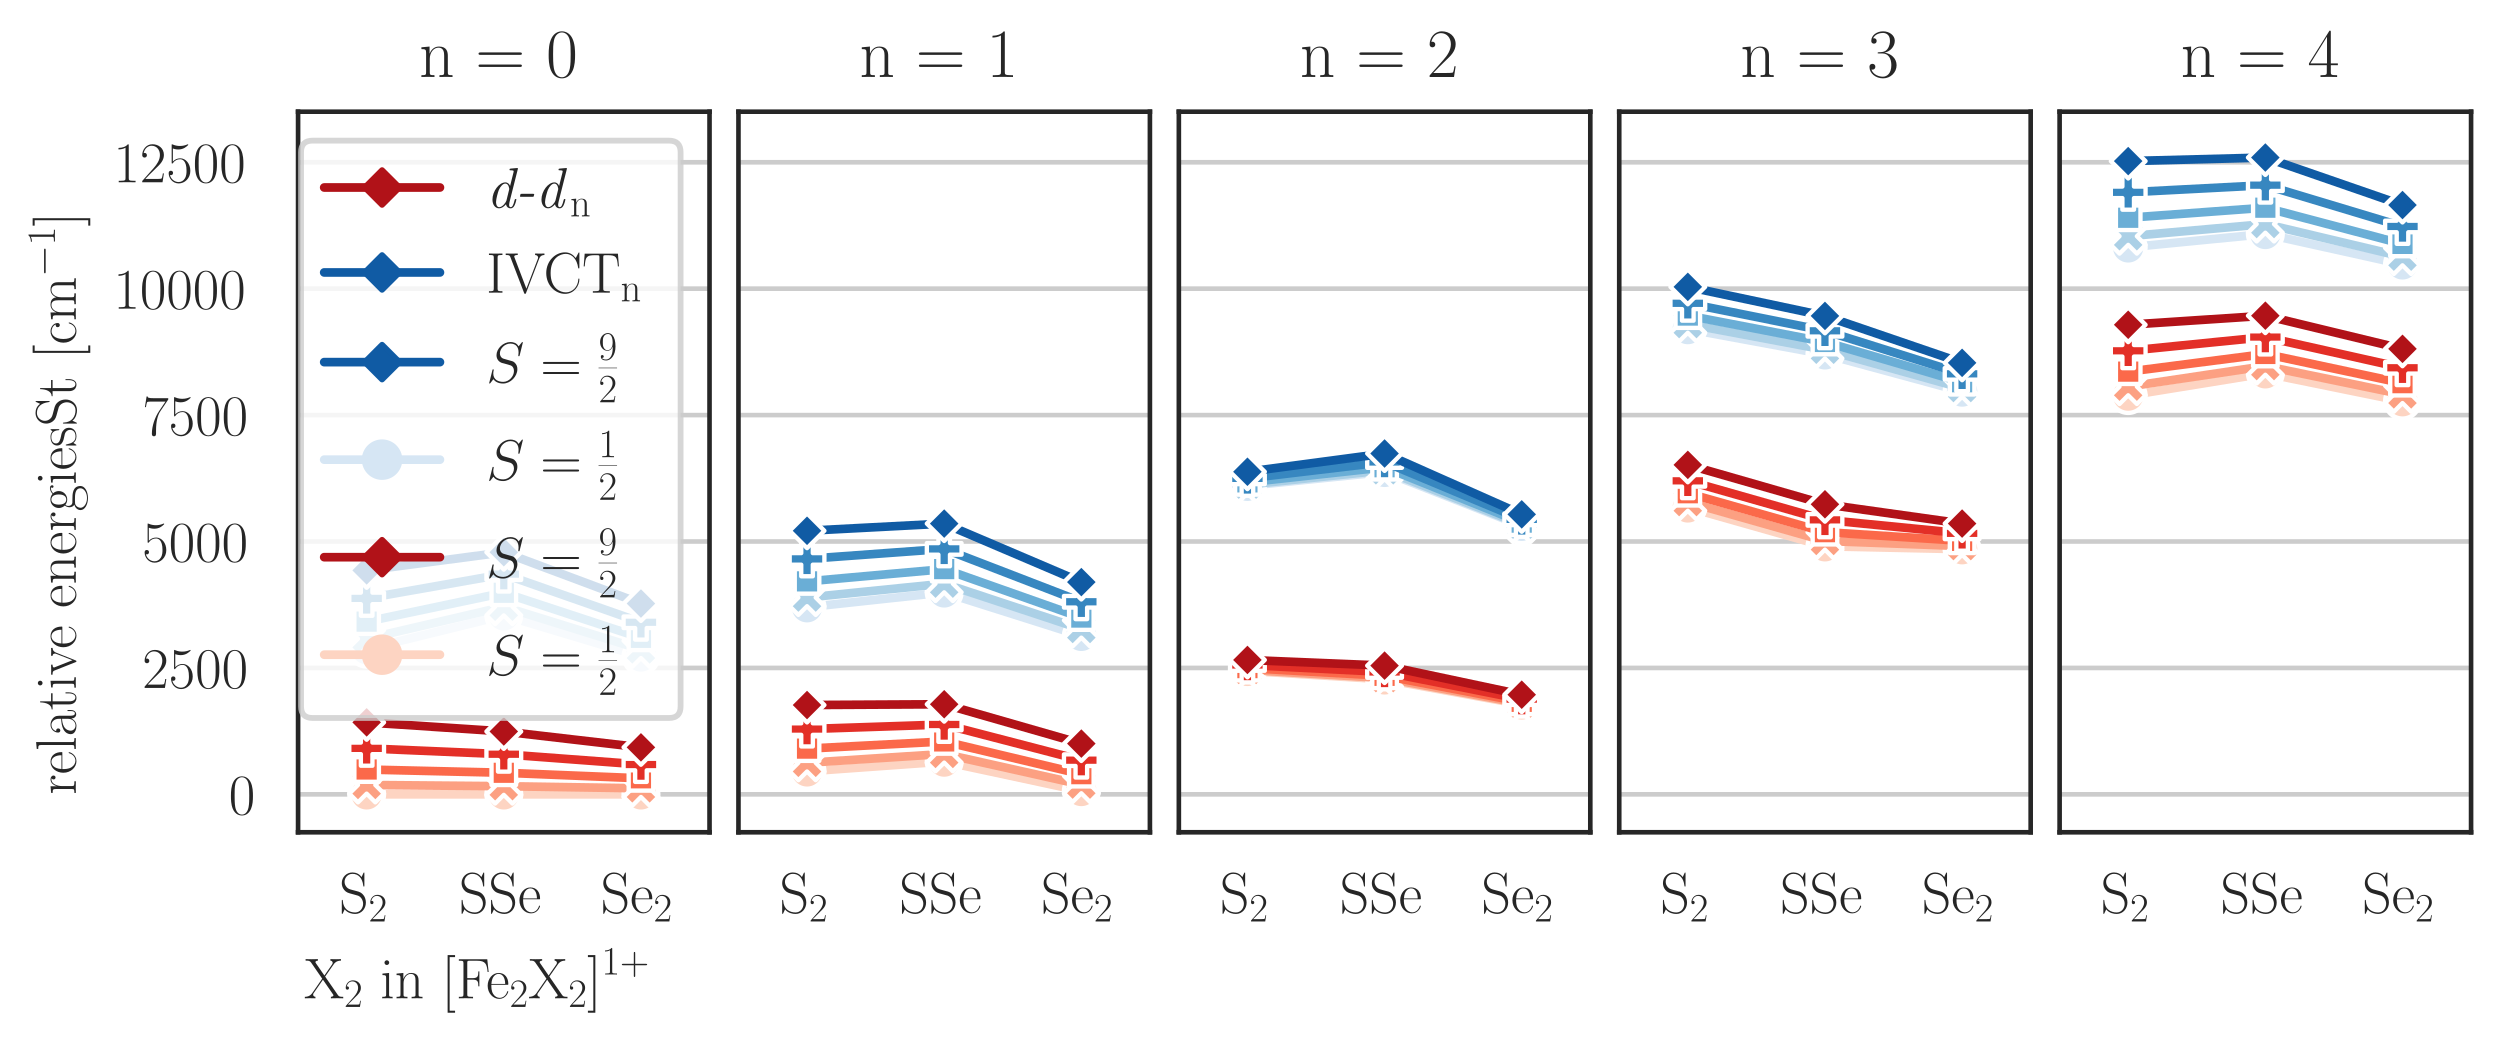 <?xml version="1.0" encoding="utf-8" standalone="no"?>
<!DOCTYPE svg PUBLIC "-//W3C//DTD SVG 1.1//EN"
  "http://www.w3.org/Graphics/SVG/1.1/DTD/svg11.dtd">
<!-- Created with matplotlib (https://matplotlib.org/) -->
<svg height="180pt" version="1.1" viewBox="0 0 432 180" width="432pt" xmlns="http://www.w3.org/2000/svg" xmlns:xlink="http://www.w3.org/1999/xlink">
 <defs>
  <style type="text/css">*{stroke-linecap:butt;stroke-linejoin:round;}</style>
 </defs>
 <g id="figure_1">
  <g id="patch_1">
   <path d="M 0 180 
L 432 180 
L 432 0 
L 0 0 
z
" style="fill:#ffffff;"/>
  </g>
  <g id="axes_1">
   <g id="patch_2">
    <path d="M 51.507 143.815 
L 122.606 143.815 
L 122.606 19.302 
L 51.507 19.302 
z
" style="fill:#ffffff;"/>
   </g>
   <g id="matplotlib.axis_1">
    <g id="xtick_1">
     <g id="text_1">
      <!-- \ce{S2} -->
      <g style="fill:#262626;" transform="translate(58.604 157.733)scale(0.1 -0.1)">
       <defs>
        <path d="M 43.797 67.984 
C 43.797 69.797 43.703 69.891 43.094 69.891 
C 42.5 69.891 42.297 69.484 41.906 68.594 
L 38.906 61.953 
C 35.094 67.5 29.297 70 23 70 
C 12.797 70 4.594 61.844 4.594 51.578 
C 4.594 48.453 5.297 44.016 8.703 39.781 
C 12.406 35.156 15.906 34.344 23.906 32.234 
C 26.906 31.422 31.906 30.109 32.906 29.703 
C 38.594 27.297 41.594 21.25 41.594 15.609 
C 41.594 8.344 36.5 0.594 27.797 0.594 
C 17.094 0.594 7.094 6.641 6.406 20.75 
C 6.297 22.359 6.203 22.453 5.5 22.453 
C 4.703 22.453 4.594 22.359 4.594 20.344 
L 4.594 0 
C 4.594 -1.812 4.703 -1.906 5.297 -1.906 
C 6 -1.906 6.203 -1.406 7.594 1.703 
C 7.703 2 7.703 2.203 9.594 6.031 
C 14.594 -0.609 23 -2 27.797 -2 
C 38.703 -2 46.406 7.141 46.406 17.828 
C 46.406 23.062 44.5 27.094 43.406 28.906 
C 39.203 35.359 34.703 36.562 29.906 37.766 
C 29.203 38.078 29 38.078 23.406 39.484 
C 18 40.891 15.703 41.594 13.203 44.312 
C 10.406 47.438 9.406 50.672 9.406 53.891 
C 9.406 60.438 14.594 67.594 23.094 67.594 
C 33.703 67.594 40.297 60.031 41.797 47.438 
C 42.094 45.625 42.203 45.531 42.906 45.531 
C 43.797 45.531 43.797 45.828 43.797 47.547 
z
" id="CMR17-83"/>
        <path d="M 41.703 15.469 
L 39.906 15.469 
C 38.906 8.391 38.094 7.188 37.703 6.594 
C 37.203 5.797 30 5.797 28.594 5.797 
L 9.406 5.797 
C 13 9.688 20 16.766 28.5 24.938 
C 34.594 30.719 41.703 37.5 41.703 47.391 
C 41.703 59.188 32.297 66 21.797 66 
C 10.797 66 4.094 56.297 4.094 47.297 
C 4.094 43.391 7 42.891 8.203 42.891 
C 9.203 42.891 12.203 43.484 12.203 46.984 
C 12.203 50.094 9.594 51 8.203 51 
C 7.594 51 7 50.891 6.594 50.688 
C 8.5 59.188 14.297 63.391 20.406 63.391 
C 29.094 63.391 34.797 56.5 34.797 47.391 
C 34.797 38.703 29.703 31.219 24 24.734 
L 4.094 2.297 
L 4.094 0 
L 39.297 0 
z
" id="CMR17-50"/>
       </defs>
       <use transform="scale(0.996)" xlink:href="#CMR17-83"/>
       <use transform="translate(50.895 -14.944)scale(0.697)" xlink:href="#CMR17-50"/>
      </g>
     </g>
    </g>
    <g id="xtick_2">
     <g id="text_2">
      <!-- \ce{SSe} -->
      <g style="fill:#262626;" transform="translate(79.308 157.733)scale(0.1 -0.1)">
       <defs>
        <path d="M 38.094 23.484 
C 38.5 23.891 38.5 24.094 38.5 25.094 
C 38.5 35.172 33.094 44 21.703 44 
C 11.094 44 2.703 33.984 2.703 21.781 
C 2.703 8.656 12.203 -1 22.797 -1 
C 34 -1 38.406 9.672 38.406 11.797 
C 38.406 12.5 37.797 12.5 37.594 12.5 
C 36.906 12.5 36.797 12.297 36.406 11.078 
C 34.203 4.219 28.703 0.797 23.5 0.797 
C 19.203 0.797 14.906 3.219 12.203 7.656 
C 9.094 12.797 9.094 18.75 9.094 23.484 
z
M 9.203 25 
C 9.906 39.234 17.594 42.391 21.594 42.391 
C 28.406 42.391 33 36.062 33.094 25 
z
" id="CMR17-101"/>
       </defs>
       <use transform="scale(0.996)" xlink:href="#CMR17-83"/>
       <use transform="translate(50.895 0)scale(0.996)" xlink:href="#CMR17-83"/>
       <use transform="translate(101.791 0)scale(0.996)" xlink:href="#CMR17-101"/>
      </g>
     </g>
    </g>
    <g id="xtick_3">
     <g id="text_3">
      <!-- \ce{Se2} -->
      <g style="fill:#262626;" transform="translate(103.789 157.733)scale(0.1 -0.1)">
       <use transform="scale(0.996)" xlink:href="#CMR17-83"/>
       <use transform="translate(50.895 0)scale(0.996)" xlink:href="#CMR17-101"/>
       <use transform="translate(91.381 -14.944)scale(0.697)" xlink:href="#CMR17-50"/>
      </g>
     </g>
    </g>
    <g id="text_4">
     <!-- \ce{X2} in \fed{X2}{1+} -->
     <g style="fill:#262626;" transform="translate(52.547 172.509)scale(0.1 -0.1)">
      <defs>
       <path d="M 36.5 37.719 
L 51.297 58.922 
C 52.797 61.016 55.797 65.281 64 65.391 
L 64 68 
C 61.703 67.797 57.906 67.797 55.5 67.797 
C 52.203 67.797 48.094 67.797 45.594 68 
L 45.594 65.391 
C 48.797 65.094 49.594 63.094 49.594 61.5 
C 49.594 60.312 49.094 59.516 48.406 58.516 
L 35.203 39.516 
L 20.406 61.016 
C 19.703 62.109 19.594 62.406 19.594 62.703 
C 19.594 63.594 20.703 65.281 24 65.391 
L 24 68 
C 20.797 67.797 15.906 67.797 12.594 67.797 
C 10 67.797 5 67.797 2.594 68 
L 2.594 65.391 
C 8.094 65.391 9.906 65.188 12.094 62.109 
L 31.406 34.047 
L 14 8.859 
C 9.703 2.688 3.203 2.594 1.297 2.594 
L 1.297 0 
C 3.594 0.188 7.406 0.188 9.797 0.188 
C 12.5 0.188 17.203 0.188 19.703 0 
L 19.703 2.594 
C 16.594 2.891 15.703 4.875 15.703 6.469 
C 15.703 7.766 16.203 8.469 16.703 9.156 
L 32.703 32.25 
L 50.094 6.969 
C 50.906 5.875 50.906 5.578 50.906 5.281 
C 50.906 4.484 50 2.797 46.5 2.594 
L 46.5 0 
C 49.703 0.188 54.594 0.188 57.906 0.188 
C 60.5 0.188 65.5 0.188 67.906 0 
L 67.906 2.594 
C 61.5 2.594 60.5 3.094 58.5 5.875 
z
" id="CMR17-88"/>
       <path d="M 15.5 61.891 
C 15.5 64.094 13.703 66 11.406 66 
C 9.203 66 7.297 64.188 7.297 61.891 
C 7.297 59.688 9.094 57.797 11.406 57.797 
C 13.594 57.797 15.5 59.594 15.5 61.891 
z
M 3.797 42.891 
L 3.797 40.297 
C 9.406 40.297 10.203 39.688 10.203 34.859 
L 10.203 6.922 
C 10.203 3.094 9.797 2.594 3.406 2.594 
L 3.406 0 
C 5.797 0.188 10.094 0.188 12.594 0.188 
C 15 0.188 19.094 0.188 21.406 0 
L 21.406 2.594 
C 15.5 2.594 15.297 3.203 15.297 6.812 
L 15.297 44 
z
" id="CMR17-105"/>
       <path d="M 41.5 30.531 
C 41.5 35.656 40.5 44 28.703 44 
C 20.797 44 16.703 37.875 15.203 33.844 
L 15.094 33.844 
L 15.094 44 
L 3.297 42.891 
L 3.297 40.281 
C 9.203 40.281 10.094 39.688 10.094 34.859 
L 10.094 6.922 
C 10.094 3.094 9.703 2.594 3.297 2.594 
L 3.297 0 
C 5.703 0.188 10.094 0.188 12.703 0.188 
C 15.297 0.188 19.797 0.188 22.203 0 
L 22.203 2.594 
C 15.797 2.594 15.406 3 15.406 6.922 
L 15.406 26.219 
C 15.406 35.453 21 42.391 28 42.391 
C 35.406 42.391 36.203 35.766 36.203 30.938 
L 36.203 6.922 
C 36.203 3.094 35.797 2.594 29.406 2.594 
L 29.406 0 
C 31.797 0.188 36.203 0.188 38.797 0.188 
C 41.406 0.188 45.906 0.188 48.297 0 
L 48.297 2.594 
C 41.906 2.594 41.5 3 41.5 6.922 
z
" id="CMR17-110"/>
       <path d="M 23.5 -25 
L 23.5 -21.5 
L 14.094 -21.5 
L 14.094 71.484 
L 23.5 71.484 
L 23.5 75 
L 10.594 75 
L 10.594 -25 
z
" id="CMR17-91"/>
       <path d="M 54.406 67.797 
L 5.094 67.797 
L 5.094 65.188 
C 12 65.188 13.094 65.188 13.094 60.672 
L 13.094 7.031 
C 13.094 2.594 12 2.594 5.094 2.594 
L 5.094 0 
C 8 0.188 13.594 0.188 16.703 0.188 
C 20.797 0.188 25.594 0.188 29.703 0 
L 29.703 2.594 
L 27.5 2.594 
C 19.906 2.594 19.703 3.578 19.703 7.125 
L 19.703 32.391 
L 28.703 32.391 
C 38 32.391 38.906 29.141 38.906 20.844 
L 40.703 20.844 
L 40.703 46.734 
L 38.906 46.734 
C 38.906 38.297 38 35 28.703 35 
L 19.703 35 
L 19.703 61.281 
C 19.703 64.688 19.906 65.188 23.906 65.188 
L 36.797 65.188 
C 51.906 65.188 53.594 58.969 55 45.625 
L 56.797 45.625 
z
" id="CMR17-70"/>
       <path d="M 14.297 75 
L 1.406 75 
L 1.406 71.484 
L 10.797 71.484 
L 10.797 -21.5 
L 1.406 -21.5 
L 1.406 -25 
L 14.297 -25 
z
" id="CMR17-93"/>
       <path d="M 26.594 63.797 
C 26.594 65.891 26.5 66 25.094 66 
C 21.203 61.359 15.297 59.891 9.703 59.688 
C 9.406 59.688 8.906 59.688 8.797 59.5 
C 8.703 59.297 8.703 59.094 8.703 57 
C 11.797 57 17 57.594 21 59.984 
L 21 7.297 
C 21 3.797 20.797 2.594 12.203 2.594 
L 9.203 2.594 
L 9.203 0 
C 14 0.094 19 0.188 23.797 0.188 
C 28.594 0.188 33.594 0.094 38.406 0 
L 38.406 2.594 
L 35.406 2.594 
C 26.797 2.594 26.594 3.688 26.594 7.297 
z
" id="CMR17-49"/>
       <path d="M 37.703 23 
L 64.203 23 
C 65.594 23 67.297 23 67.297 24.688 
C 67.297 26.5 65.703 26.5 64.203 26.5 
L 37.703 26.5 
L 37.703 52.891 
C 37.703 54.297 37.703 56 36 56 
C 34.203 56 34.203 54.391 34.203 52.891 
L 34.203 26.5 
L 7.703 26.5 
C 6.297 26.5 4.594 26.5 4.594 24.797 
C 4.594 23 6.203 23 7.703 23 
L 34.203 23 
L 34.203 -3.031 
C 34.203 -4.406 34.203 -6.109 35.906 -6.109 
C 37.703 -6.109 37.703 -4.516 37.703 -3.031 
z
" id="CMR17-43"/>
      </defs>
      <use transform="scale(0.996)" xlink:href="#CMR17-88"/>
      <use transform="translate(69.072 -14.944)scale(0.697)" xlink:href="#CMR17-50"/>
      <use transform="translate(131.63 0)scale(0.996)" xlink:href="#CMR17-105"/>
      <use transform="translate(156.501 0)scale(0.996)" xlink:href="#CMR17-110"/>
      <use transform="translate(237.472 0)scale(0.996)" xlink:href="#CMR17-91"/>
      <use transform="translate(262.343 0)scale(0.996)" xlink:href="#CMR17-70"/>
      <use transform="translate(314.52 0)scale(0.996)" xlink:href="#CMR17-101"/>
      <use transform="translate(355.005 -14.944)scale(0.697)" xlink:href="#CMR17-50"/>
      <use transform="translate(387.487 0)scale(0.996)" xlink:href="#CMR17-88"/>
      <use transform="translate(456.559 -14.944)scale(0.697)" xlink:href="#CMR17-50"/>
      <use transform="translate(489.04 0)scale(0.996)" xlink:href="#CMR17-93"/>
      <use transform="translate(513.912 41.137)scale(0.697)" xlink:href="#CMR17-49"/>
      <use transform="translate(545.895 41.137)scale(0.697)" xlink:href="#CMR17-43"/>
     </g>
    </g>
   </g>
   <g id="matplotlib.axis_2">
    <g id="ytick_1">
     <g id="line2d_1">
      <path clip-path="url(#pc671e905a7)" d="M 51.507 137.261 
L 122.606 137.261 
" style="fill:none;stroke:#cccccc;stroke-linecap:round;stroke-width:0.8;"/>
     </g>
     <g id="text_5">
      <!-- $\mathdefault{0}$ -->
      <g style="fill:#262626;" transform="translate(39.526 140.721)scale(0.1 -0.1)">
       <defs>
        <path d="M 42 31.844 
C 42 37.969 41.906 48.422 37.703 56.453 
C 34 63.484 28.094 66 22.906 66 
C 18.094 66 12 63.781 8.203 56.562 
C 4.203 49.016 3.797 39.672 3.797 31.844 
C 3.797 26.109 3.906 17.375 7 9.734 
C 11.297 -0.609 19 -2 22.906 -2 
C 27.5 -2 34.5 -0.109 38.594 9.438 
C 41.594 16.375 42 24.5 42 31.844 
z
M 22.906 -0.406 
C 16.5 -0.406 12.703 5.125 11.297 12.75 
C 10.203 18.688 10.203 27.328 10.203 32.953 
C 10.203 40.688 10.203 47.109 11.5 53.234 
C 13.406 61.781 19 64.391 22.906 64.391 
C 27 64.391 32.297 61.672 34.203 53.438 
C 35.5 47.719 35.594 40.984 35.594 32.953 
C 35.594 26.422 35.594 18.375 34.406 12.453 
C 32.297 1.5 26.406 -0.406 22.906 -0.406 
z
" id="CMR17-48"/>
       </defs>
       <use transform="scale(0.996)" xlink:href="#CMR17-48"/>
      </g>
     </g>
    </g>
    <g id="ytick_2">
     <g id="line2d_2">
      <path clip-path="url(#pc671e905a7)" d="M 51.507 115.417 
L 122.606 115.417 
" style="fill:none;stroke:#cccccc;stroke-linecap:round;stroke-width:0.8;"/>
     </g>
     <g id="text_6">
      <!-- $\mathdefault{2500}$ -->
      <g style="fill:#262626;" transform="translate(24.582 118.876)scale(0.1 -0.1)">
       <defs>
        <path d="M 11.406 58.594 
C 12.406 58.188 16.5 56.891 20.703 56.891 
C 30 56.891 35.094 61.891 38 64.688 
C 38 65.484 38 66 37.406 66 
C 37.297 66 37.094 66 36.297 65.594 
C 32.797 64.094 28.703 63 23.703 63 
C 20.703 63 16.203 63.359 11.297 65.484 
C 10.203 66 10 66 9.906 66 
C 9.406 66 9.297 65.891 9.297 63.906 
L 9.297 34.859 
C 9.297 33.016 9.297 32.5 10.297 32.5 
C 10.797 32.5 11 32.703 11.5 33.422 
C 14.703 38.047 19.094 40 24.094 40 
C 27.594 40 35.094 37.734 35.094 20.203 
C 35.094 16.984 35.094 11.188 32.094 6.594 
C 29.594 2.484 25.703 0.391 21.406 0.391 
C 14.797 0.391 8.094 4.984 6.297 12.688 
C 6.703 12.594 7.5 12.391 7.906 12.391 
C 9.203 12.391 11.703 13.094 11.703 16.188 
C 11.703 18.891 9.797 20 7.906 20 
C 5.594 20 4.094 18.594 4.094 15.797 
C 4.094 7.094 11 -2 21.594 -2 
C 31.906 -2 41.703 6.891 41.703 19.797 
C 41.703 32.094 33.906 41.594 24.203 41.594 
C 19.094 41.594 14.797 39.688 11.406 36 
z
" id="CMR17-53"/>
       </defs>
       <use transform="scale(0.996)" xlink:href="#CMR17-50"/>
       <use transform="translate(45.69 0)scale(0.996)" xlink:href="#CMR17-53"/>
       <use transform="translate(91.381 0)scale(0.996)" xlink:href="#CMR17-48"/>
       <use transform="translate(137.071 0)scale(0.996)" xlink:href="#CMR17-48"/>
      </g>
     </g>
    </g>
    <g id="ytick_3">
     <g id="line2d_3">
      <path clip-path="url(#pc671e905a7)" d="M 51.507 93.573 
L 122.606 93.573 
" style="fill:none;stroke:#cccccc;stroke-linecap:round;stroke-width:0.8;"/>
     </g>
     <g id="text_7">
      <!-- $\mathdefault{5000}$ -->
      <g style="fill:#262626;" transform="translate(24.582 97.032)scale(0.1 -0.1)">
       <use transform="scale(0.996)" xlink:href="#CMR17-53"/>
       <use transform="translate(45.69 0)scale(0.996)" xlink:href="#CMR17-48"/>
       <use transform="translate(91.381 0)scale(0.996)" xlink:href="#CMR17-48"/>
       <use transform="translate(137.071 0)scale(0.996)" xlink:href="#CMR17-48"/>
      </g>
     </g>
    </g>
    <g id="ytick_4">
     <g id="line2d_4">
      <path clip-path="url(#pc671e905a7)" d="M 51.507 71.728 
L 122.606 71.728 
" style="fill:none;stroke:#cccccc;stroke-linecap:round;stroke-width:0.8;"/>
     </g>
     <g id="text_8">
      <!-- $\mathdefault{7500}$ -->
      <g style="fill:#262626;" transform="translate(24.582 75.188)scale(0.1 -0.1)">
       <defs>
        <path d="M 45.094 61.797 
L 45.094 64 
L 21.594 64 
C 9.906 64 9.703 65.094 9.297 67 
L 7.5 67 
L 4.594 48.5 
L 6.406 48.5 
C 6.703 50.406 7.406 55.5 8.594 57.391 
C 9.203 58.188 16.594 58.188 18.297 58.188 
L 40.297 58.188 
L 29.203 41.719 
C 21.797 30.641 16.703 15.672 16.703 2.594 
C 16.703 1.391 16.703 -2 20.297 -2 
C 23.906 -2 23.906 1.391 23.906 2.688 
L 23.906 7.281 
C 23.906 23.656 26.703 34.438 31.297 41.312 
z
" id="CMR17-55"/>
       </defs>
       <use transform="scale(0.996)" xlink:href="#CMR17-55"/>
       <use transform="translate(45.69 0)scale(0.996)" xlink:href="#CMR17-53"/>
       <use transform="translate(91.381 0)scale(0.996)" xlink:href="#CMR17-48"/>
       <use transform="translate(137.071 0)scale(0.996)" xlink:href="#CMR17-48"/>
      </g>
     </g>
    </g>
    <g id="ytick_5">
     <g id="line2d_5">
      <path clip-path="url(#pc671e905a7)" d="M 51.507 49.884 
L 122.606 49.884 
" style="fill:none;stroke:#cccccc;stroke-linecap:round;stroke-width:0.8;"/>
     </g>
     <g id="text_9">
      <!-- $\mathdefault{10000}$ -->
      <g style="fill:#262626;" transform="translate(19.6 53.343)scale(0.1 -0.1)">
       <use transform="scale(0.996)" xlink:href="#CMR17-49"/>
       <use transform="translate(45.69 0)scale(0.996)" xlink:href="#CMR17-48"/>
       <use transform="translate(91.381 0)scale(0.996)" xlink:href="#CMR17-48"/>
       <use transform="translate(137.071 0)scale(0.996)" xlink:href="#CMR17-48"/>
       <use transform="translate(182.762 0)scale(0.996)" xlink:href="#CMR17-48"/>
      </g>
     </g>
    </g>
    <g id="ytick_6">
     <g id="line2d_6">
      <path clip-path="url(#pc671e905a7)" d="M 51.507 28.04 
L 122.606 28.04 
" style="fill:none;stroke:#cccccc;stroke-linecap:round;stroke-width:0.8;"/>
     </g>
     <g id="text_10">
      <!-- $\mathdefault{12500}$ -->
      <g style="fill:#262626;" transform="translate(19.6 31.499)scale(0.1 -0.1)">
       <use transform="scale(0.996)" xlink:href="#CMR17-49"/>
       <use transform="translate(45.69 0)scale(0.996)" xlink:href="#CMR17-50"/>
       <use transform="translate(91.381 0)scale(0.996)" xlink:href="#CMR17-53"/>
       <use transform="translate(137.071 0)scale(0.996)" xlink:href="#CMR17-48"/>
       <use transform="translate(182.762 0)scale(0.996)" xlink:href="#CMR17-48"/>
      </g>
     </g>
    </g>
    <g id="text_11">
     <!-- relative energiesSt [\si{\wn}] -->
     <g style="fill:#262626;" transform="translate(13.11 137.329)rotate(-90)scale(0.1 -0.1)">
      <defs>
       <path d="M 15 23.703 
C 15 33.344 19.094 42.391 26.594 42.391 
C 27.297 42.391 28 42.297 28.703 41.984 
C 28.703 41.984 26.5 41.281 26.5 38.672 
C 26.5 36.266 28.406 35.266 29.906 35.266 
C 31.094 35.266 33.297 35.969 33.297 38.781 
C 33.297 41.984 30.094 44 26.703 44 
C 19.094 44 15.797 36.562 14.797 33.047 
L 14.703 33.047 
L 14.703 44 
L 3.094 42.891 
L 3.094 40.281 
C 9 40.281 9.906 39.688 9.906 34.859 
L 9.906 6.922 
C 9.906 3.094 9.5 2.594 3.094 2.594 
L 3.094 0 
C 5.5 0.188 10.094 0.188 12.703 0.188 
C 15.594 0.188 20.703 0.188 23.406 0 
L 23.406 2.594 
C 16.203 2.594 15 2.594 15 7.109 
z
" id="CMR17-114"/>
       <path d="M 15.297 69 
L 3.406 67.891 
L 3.406 65.297 
C 9.297 65.297 10.203 64.703 10.203 59.922 
L 10.203 6.859 
C 10.203 3.094 9.797 2.594 3.406 2.594 
L 3.406 0 
C 5.797 0.188 10.203 0.188 12.703 0.188 
C 15.297 0.188 19.703 0.188 22.094 0 
L 22.094 2.594 
C 15.703 2.594 15.297 2.984 15.297 6.859 
z
" id="CMR17-108"/>
       <path d="M 36 25.875 
C 36 32 36 35.547 31.797 39.594 
C 28.094 42.984 23.797 44 20.406 44 
C 12.5 44 6.797 37.625 6.797 30.891 
C 6.797 27.188 9.797 27 10.406 27 
C 11.703 27 14 27.797 14 30.594 
C 14 33.094 12.094 34.188 10.406 34.188 
C 10 34.188 9.5 34.094 9.203 34 
C 11.297 40.531 16.703 42.391 20.203 42.391 
C 25.203 42.391 30.703 37.828 30.703 29.297 
L 30.703 25.5 
C 24.797 25.297 17.703 24.5 12.094 21.453 
C 5.797 17.922 4 12.844 4 9 
C 4 1.203 13 -1 18.297 -1 
C 23.797 -1 28.906 2.109 31.094 7.891 
C 31.297 3.422 34.094 -0.609 38.5 -0.609 
C 40.594 -0.609 45.906 0.797 45.906 8.797 
L 45.906 14.469 
L 44.094 14.469 
L 44.094 8.703 
C 44.094 2.516 41.406 1.703 40.094 1.703 
C 36 1.703 36 6.969 36 11.438 
z
M 30.703 13.859 
C 30.703 5.047 24.5 0.594 19 0.594 
C 14 0.594 10.094 4.344 10.094 9 
C 10.094 12.047 11.406 17.406 17.203 20.656 
C 22 23.391 27.5 23.797 30.703 24 
z
" id="CMR17-97"/>
       <path d="M 15.094 40.391 
L 29.094 40.391 
L 29.094 43 
L 15.094 43 
L 15.094 62 
L 13.297 62 
C 13.094 51.438 9.594 42.188 1.094 41.984 
L 1.094 40.391 
L 9.797 40.391 
L 9.797 12.156 
C 9.797 10.234 9.797 -1 21.406 -1 
C 27.297 -1 30.703 4.812 30.703 12.25 
L 30.703 17.984 
L 28.906 17.984 
L 28.906 12.344 
C 28.906 5.422 26.203 0.797 22 0.797 
C 19.094 0.797 15.094 2.797 15.094 11.953 
z
" id="CMR17-116"/>
       <path d="M 39.094 33.953 
C 40 36.172 41.594 40.188 47.406 40.391 
L 47.406 43 
C 45.5 42.891 43 42.797 41.094 42.797 
C 39 42.797 35.703 42.797 33.703 43 
L 33.703 40.391 
C 36.203 40.188 37.594 38.984 37.594 36.375 
C 37.594 35.469 37.594 35.266 37 33.859 
L 26 5.922 
L 14.094 36.062 
C 13.5 37.375 13.5 37.578 13.5 37.984 
C 13.5 40.391 16.797 40.391 18.297 40.391 
L 18.297 43 
C 15.906 42.797 11.5 42.797 9 42.797 
C 6.297 42.797 3.203 42.797 1 43 
L 1 40.391 
C 4.797 40.391 6.906 40.391 8.094 37.281 
L 22.594 0.688 
C 23.203 -0.812 23.297 -1 24.203 -1 
C 25.094 -1 25.203 -0.812 25.797 0.688 
z
" id="CMR17-118"/>
       <path d="M 11.094 18.203 
C 13 16.688 16.297 15 20.297 15 
C 28.203 15 35 21.234 35 29.609 
C 35 32.234 34.203 36.266 31.203 39.391 
C 34 42.391 38.094 43.391 40.406 43.391 
C 40.797 43.391 41.406 43.391 41.906 43.094 
C 41.5 42.984 40.594 42.594 40.594 40.984 
C 40.594 39.688 41.5 38.797 42.797 38.797 
C 44.297 38.797 45.094 39.797 45.094 41.094 
C 45.094 42.984 43.594 45 40.406 45 
C 36.406 45 32.906 43.094 30.094 40.484 
C 27.094 43.188 23.5 44.188 20.297 44.188 
C 12.406 44.188 5.594 37.984 5.594 29.609 
C 5.594 23.859 8.906 20.219 9.906 19.219 
C 6.906 15.688 6.906 11.594 6.906 11.094 
C 6.906 8.5 7.906 4.688 11.297 2.594 
C 6.094 1.281 2 -2.875 2 -8.078 
C 2 -15.562 11.5 -21 22.906 -21 
C 33.906 -21 43.797 -15.766 43.797 -7.969 
C 43.797 6 29 6 21.297 6 
C 19 6 14.906 6 14.406 6.094 
C 11.297 6.594 9.203 9.391 9.203 12.891 
C 9.203 13.797 9.203 16 11.094 18.203 
z
M 20.297 16.688 
C 11.5 16.688 11.5 27.594 11.5 29.609 
C 11.5 31.625 11.5 42.484 20.297 42.484 
C 29.094 42.484 29.094 31.625 29.094 29.609 
C 29.094 27.594 29.094 16.688 20.297 16.688 
z
M 22.906 -19.312 
C 12.906 -19.312 6 -13.797 6 -8.078 
C 6 -4.859 7.703 -1.844 9.906 -0.172 
C 12.406 1.594 13.406 1.594 20.203 1.594 
C 28.406 1.594 39.797 1.594 39.797 -8.078 
C 39.797 -13.797 32.906 -19.312 22.906 -19.312 
z
" id="CMR17-103"/>
       <path d="M 30.906 42 
C 30.906 43.797 30.797 43.891 30.203 43.891 
C 29.797 43.891 29.703 43.797 28.5 42.297 
C 28.203 41.891 27.297 40.891 27 40.5 
C 23.797 43.891 19.297 44 17.594 44 
C 6.5 44 2.5 38.188 2.5 32.391 
C 2.5 23.391 12.703 21.297 15.594 20.688 
C 21.906 19.391 24.094 19 26.203 17.188 
C 27.5 16 29.703 13.797 29.703 10.188 
C 29.703 6 27.297 0.594 18.094 0.594 
C 9.406 0.594 6.297 7.188 4.5 16 
C 4.203 17.391 4.203 17.5 3.406 17.5 
C 2.594 17.5 2.5 17.391 2.5 15.391 
L 2.5 1 
C 2.5 -0.812 2.594 -0.906 3.203 -0.906 
C 3.703 -0.906 3.797 -0.812 4.297 0 
C 4.906 0.891 6.406 3.297 7 4.297 
C 9 1.594 12.5 -1 18.094 -1 
C 28 -1 33.297 4.391 33.297 12.188 
C 33.297 17.297 30.594 20 29.297 21.188 
C 26.297 24.297 22.797 25 18.594 25.797 
C 13.094 27 6.094 28.391 6.094 34.5 
C 6.094 37.094 7.5 42.594 17.594 42.594 
C 28.297 42.594 28.906 32.594 29.094 29.391 
C 29.203 28.891 29.703 28.797 30 28.797 
C 30.906 28.797 30.906 29.094 30.906 30.797 
z
" id="CMR17-115"/>
       <path d="M 34.906 35 
C 33 35 30.203 35 30.203 31.484 
C 30.203 28.688 32.5 27.891 33.797 27.891 
C 34.5 27.891 37.406 28.188 37.406 31.688 
C 37.406 38.688 30.594 44 22.906 44 
C 12.297 44 3.297 34.391 3.297 21.547 
C 3.297 8.141 12.703 -1 22.906 -1 
C 35.297 -1 38.406 10.562 38.406 11.672 
C 38.406 12.078 38.297 12.375 37.594 12.375 
C 36.906 12.375 36.797 12.281 36.406 10.969 
C 33.797 2.812 28.094 0.797 23.797 0.797 
C 17.406 0.797 9.703 6.734 9.703 21.641 
C 9.703 36.844 17.094 42.188 23 42.188 
C 26.906 42.188 32.703 40.344 34.906 35 
z
" id="CMR17-99"/>
       <path d="M 67.594 30.531 
C 67.594 35.562 66.703 44 54.797 44 
C 48 44 43.297 39.375 41.5 33.953 
L 41.406 33.953 
C 40.203 42.188 34.297 44 28.703 44 
C 20.797 44 16.703 37.875 15.203 33.844 
L 15.094 33.844 
L 15.094 44 
L 3.297 42.891 
L 3.297 40.281 
C 9.203 40.281 10.094 39.688 10.094 34.859 
L 10.094 6.922 
C 10.094 3.094 9.703 2.594 3.297 2.594 
L 3.297 0 
C 5.703 0.188 10.094 0.188 12.703 0.188 
C 15.297 0.188 19.797 0.188 22.203 0 
L 22.203 2.594 
C 15.797 2.594 15.406 3 15.406 6.922 
L 15.406 26.219 
C 15.406 35.453 21 42.391 28 42.391 
C 35.406 42.391 36.203 35.766 36.203 30.938 
L 36.203 6.922 
C 36.203 3.094 35.797 2.594 29.406 2.594 
L 29.406 0 
C 31.797 0.188 36.203 0.188 38.797 0.188 
C 41.406 0.188 45.906 0.188 48.297 0 
L 48.297 2.594 
C 41.906 2.594 41.5 3 41.5 6.922 
L 41.5 26.219 
C 41.5 35.453 47.094 42.391 54.094 42.391 
C 61.5 42.391 62.297 35.766 62.297 30.938 
L 62.297 6.922 
C 62.297 3.094 61.906 2.594 55.5 2.594 
L 55.5 0 
C 57.906 0.188 62.297 0.188 64.906 0.188 
C 67.5 0.188 72 0.188 74.406 0 
L 74.406 2.594 
C 68 2.594 67.594 3 67.594 6.922 
z
" id="CMR17-109"/>
       <path d="M 65.906 23 
C 67.594 23 69.406 23 69.406 25 
C 69.406 27 67.594 27 65.906 27 
L 11.797 27 
C 10.094 27 8.297 27 8.297 25 
C 8.297 23 10.094 23 11.797 23 
z
" id="CMSY10-0"/>
      </defs>
      <use transform="scale(0.996)" xlink:href="#CMR17-114"/>
      <use transform="translate(35.281 0)scale(0.996)" xlink:href="#CMR17-101"/>
      <use transform="translate(75.766 0)scale(0.996)" xlink:href="#CMR17-108"/>
      <use transform="translate(100.637 0)scale(0.996)" xlink:href="#CMR17-97"/>
      <use transform="translate(146.328 0)scale(0.996)" xlink:href="#CMR17-116"/>
      <use transform="translate(181.609 0)scale(0.996)" xlink:href="#CMR17-105"/>
      <use transform="translate(206.48 0)scale(0.996)" xlink:href="#CMR17-118"/>
      <use transform="translate(252.17 0)scale(0.996)" xlink:href="#CMR17-101"/>
      <use transform="translate(322.732 0)scale(0.996)" xlink:href="#CMR17-101"/>
      <use transform="translate(363.218 0)scale(0.996)" xlink:href="#CMR17-110"/>
      <use transform="translate(414.113 0)scale(0.996)" xlink:href="#CMR17-101"/>
      <use transform="translate(454.599 0)scale(0.996)" xlink:href="#CMR17-114"/>
      <use transform="translate(489.879 0)scale(0.996)" xlink:href="#CMR17-103"/>
      <use transform="translate(535.57 0)scale(0.996)" xlink:href="#CMR17-105"/>
      <use transform="translate(560.441 0)scale(0.996)" xlink:href="#CMR17-101"/>
      <use transform="translate(600.927 0)scale(0.996)" xlink:href="#CMR17-115"/>
      <use transform="translate(636.728 0)scale(0.996)" xlink:href="#CMR17-83"/>
      <use transform="translate(687.623 0)scale(0.996)" xlink:href="#CMR17-116"/>
      <use transform="translate(752.98 0)scale(0.996)" xlink:href="#CMR17-91"/>
      <use transform="translate(777.851 0)scale(0.996)" xlink:href="#CMR17-99"/>
      <use transform="translate(818.337 0)scale(0.996)" xlink:href="#CMR17-109"/>
      <use transform="translate(895.256 36.154)scale(0.697)" xlink:href="#CMSY10-0"/>
      <use transform="translate(949.497 36.154)scale(0.697)" xlink:href="#CMR17-49"/>
      <use transform="translate(981.979 0)scale(0.996)" xlink:href="#CMR17-93"/>
     </g>
    </g>
   </g>
   <g id="line2d_7">
    <path clip-path="url(#pc671e905a7)" d="M 63.357 137.261 
L 87.056 137.261 
L 110.756 137.261 
" style="fill:none;stroke:#fdd4c2;stroke-linecap:round;stroke-width:1.5;"/>
    <defs>
     <path d="M 0 3 
C 0.796 3 1.559 2.684 2.121 2.121 
C 2.684 1.559 3 0.796 3 0 
C 3 -0.796 2.684 -1.559 2.121 -2.121 
C 1.559 -2.684 0.796 -3 0 -3 
C -0.796 -3 -1.559 -2.684 -2.121 -2.121 
C -2.684 -1.559 -3 -0.796 -3 0 
C -3 0.796 -2.684 1.559 -2.121 2.121 
C -1.559 2.684 -0.796 3 0 3 
z
" id="m072f297ac6" style="stroke:#ffffff;stroke-width:0.75;"/>
    </defs>
    <g clip-path="url(#pc671e905a7)">
     <use style="fill:#fdd4c2;stroke:#ffffff;stroke-width:0.75;" x="63.357" xlink:href="#m072f297ac6" y="137.261"/>
     <use style="fill:#fdd4c2;stroke:#ffffff;stroke-width:0.75;" x="87.056" xlink:href="#m072f297ac6" y="137.261"/>
     <use style="fill:#fdd4c2;stroke:#ffffff;stroke-width:0.75;" x="110.756" xlink:href="#m072f297ac6" y="137.261"/>
    </g>
   </g>
   <g id="line2d_8">
    <path clip-path="url(#pc671e905a7)" d="M 63.357 135.643 
L 87.056 135.853 
L 110.756 136.22 
" style="fill:none;stroke:#fca082;stroke-linecap:round;stroke-width:1.5;"/>
    <defs>
     <path d="M -1.5 3 
L 0 1.5 
L 1.5 3 
L 3 1.5 
L 1.5 0 
L 3 -1.5 
L 1.5 -3 
L 0 -1.5 
L -1.5 -3 
L -3 -1.5 
L -1.5 0 
L -3 1.5 
z
" id="mdd74e47de5" style="stroke:#ffffff;stroke-linejoin:miter;stroke-width:0.75;"/>
    </defs>
    <g clip-path="url(#pc671e905a7)">
     <use style="fill:#fca082;stroke:#ffffff;stroke-linejoin:miter;stroke-width:0.75;" x="63.357" xlink:href="#mdd74e47de5" y="135.643"/>
     <use style="fill:#fca082;stroke:#ffffff;stroke-linejoin:miter;stroke-width:0.75;" x="87.056" xlink:href="#mdd74e47de5" y="135.853"/>
     <use style="fill:#fca082;stroke:#ffffff;stroke-linejoin:miter;stroke-width:0.75;" x="110.756" xlink:href="#mdd74e47de5" y="136.22"/>
    </g>
   </g>
   <g id="line2d_9">
    <path clip-path="url(#pc671e905a7)" d="M 63.357 132.975 
L 87.056 133.529 
L 110.756 134.494 
" style="fill:none;stroke:#fb694a;stroke-linecap:round;stroke-width:1.5;"/>
    <defs>
     <path d="M -2.121 -2.121 
L -2.121 2.121 
L 2.121 2.121 
L 2.121 -2.121 
z
" id="m938caac748" style="stroke:#ffffff;stroke-linejoin:miter;stroke-width:0.75;"/>
    </defs>
    <g clip-path="url(#pc671e905a7)">
     <use style="fill:#fb694a;stroke:#ffffff;stroke-linejoin:miter;stroke-width:0.75;" x="63.357" xlink:href="#m938caac748" y="132.975"/>
     <use style="fill:#fb694a;stroke:#ffffff;stroke-linejoin:miter;stroke-width:0.75;" x="87.056" xlink:href="#m938caac748" y="133.529"/>
     <use style="fill:#fb694a;stroke:#ffffff;stroke-linejoin:miter;stroke-width:0.75;" x="110.756" xlink:href="#m938caac748" y="134.494"/>
    </g>
   </g>
   <g id="line2d_10">
    <path clip-path="url(#pc671e905a7)" d="M 63.357 129.316 
L 87.056 130.334 
L 110.756 132.111 
" style="fill:none;stroke:#e32f27;stroke-linecap:round;stroke-width:1.5;"/>
    <defs>
     <path d="M -1 3 
L 1 3 
L 1 1 
L 3 1 
L 3 -1 
L 1 -1 
L 1 -3 
L -1 -3 
L -1 -1 
L -3 -1 
L -3 1 
L -1 1 
z
" id="meb339410db" style="stroke:#ffffff;stroke-linejoin:miter;stroke-width:0.75;"/>
    </defs>
    <g clip-path="url(#pc671e905a7)">
     <use style="fill:#e32f27;stroke:#ffffff;stroke-linejoin:miter;stroke-width:0.75;" x="63.357" xlink:href="#meb339410db" y="129.316"/>
     <use style="fill:#e32f27;stroke:#ffffff;stroke-linejoin:miter;stroke-width:0.75;" x="87.056" xlink:href="#meb339410db" y="130.334"/>
     <use style="fill:#e32f27;stroke:#ffffff;stroke-linejoin:miter;stroke-width:0.75;" x="110.756" xlink:href="#meb339410db" y="132.111"/>
    </g>
   </g>
   <g id="line2d_11">
    <path clip-path="url(#pc671e905a7)" d="M 63.357 124.825 
L 87.056 126.399 
L 110.756 129.144 
" style="fill:none;stroke:#b11218;stroke-linecap:round;stroke-width:1.5;"/>
    <defs>
     <path d="M 0 -3 
L -3 -0 
L -0 3 
L 3 0 
z
" id="m137dbbb16d" style="stroke:#ffffff;stroke-linejoin:miter;stroke-width:0.75;"/>
    </defs>
    <g clip-path="url(#pc671e905a7)">
     <use style="fill:#b11218;stroke:#ffffff;stroke-linejoin:miter;stroke-width:0.75;" x="63.357" xlink:href="#m137dbbb16d" y="124.825"/>
     <use style="fill:#b11218;stroke:#ffffff;stroke-linejoin:miter;stroke-width:0.75;" x="87.056" xlink:href="#m137dbbb16d" y="126.399"/>
     <use style="fill:#b11218;stroke:#ffffff;stroke-linejoin:miter;stroke-width:0.75;" x="110.756" xlink:href="#m137dbbb16d" y="129.144"/>
    </g>
   </g>
   <g id="line2d_12"/>
   <g id="line2d_13"/>
   <g id="line2d_14"/>
   <g id="line2d_15"/>
   <g id="line2d_16"/>
   <g id="line2d_17">
    <path clip-path="url(#pc671e905a7)" d="M 63.357 112.172 
L 87.056 106.332 
L 110.756 113.429 
" style="fill:none;stroke:#d6e6f4;stroke-linecap:round;stroke-width:1.5;"/>
    <defs>
     <path d="M 0 3 
C 0.796 3 1.559 2.684 2.121 2.121 
C 2.684 1.559 3 0.796 3 0 
C 3 -0.796 2.684 -1.559 2.121 -2.121 
C 1.559 -2.684 0.796 -3 0 -3 
C -0.796 -3 -1.559 -2.684 -2.121 -2.121 
C -2.684 -1.559 -3 -0.796 -3 0 
C -3 0.796 -2.684 1.559 -2.121 2.121 
C -1.559 2.684 -0.796 3 0 3 
z
" id="m99c5710d6b" style="stroke:#ffffff;stroke-width:0.75;"/>
    </defs>
    <g clip-path="url(#pc671e905a7)">
     <use style="fill:#d6e6f4;stroke:#ffffff;stroke-width:0.75;" x="63.357" xlink:href="#m99c5710d6b" y="112.172"/>
     <use style="fill:#d6e6f4;stroke:#ffffff;stroke-width:0.75;" x="87.056" xlink:href="#m99c5710d6b" y="106.332"/>
     <use style="fill:#d6e6f4;stroke:#ffffff;stroke-width:0.75;" x="110.756" xlink:href="#m99c5710d6b" y="113.429"/>
    </g>
   </g>
   <g id="line2d_18">
    <path clip-path="url(#pc671e905a7)" d="M 63.357 110.371 
L 87.056 104.845 
L 110.756 112.211 
" style="fill:none;stroke:#abd0e6;stroke-linecap:round;stroke-width:1.5;"/>
    <defs>
     <path d="M -1.5 3 
L 0 1.5 
L 1.5 3 
L 3 1.5 
L 1.5 0 
L 3 -1.5 
L 1.5 -3 
L 0 -1.5 
L -1.5 -3 
L -3 -1.5 
L -1.5 0 
L -3 1.5 
z
" id="md8c727ff48" style="stroke:#ffffff;stroke-linejoin:miter;stroke-width:0.75;"/>
    </defs>
    <g clip-path="url(#pc671e905a7)">
     <use style="fill:#abd0e6;stroke:#ffffff;stroke-linejoin:miter;stroke-width:0.75;" x="63.357" xlink:href="#md8c727ff48" y="110.371"/>
     <use style="fill:#abd0e6;stroke:#ffffff;stroke-linejoin:miter;stroke-width:0.75;" x="87.056" xlink:href="#md8c727ff48" y="104.845"/>
     <use style="fill:#abd0e6;stroke:#ffffff;stroke-linejoin:miter;stroke-width:0.75;" x="110.756" xlink:href="#md8c727ff48" y="112.211"/>
    </g>
   </g>
   <g id="line2d_19">
    <path clip-path="url(#pc671e905a7)" d="M 63.357 107.416 
L 87.056 102.431 
L 110.756 110.218 
" style="fill:none;stroke:#6aaed6;stroke-linecap:round;stroke-width:1.5;"/>
    <defs>
     <path d="M -2.121 -2.121 
L -2.121 2.121 
L 2.121 2.121 
L 2.121 -2.121 
z
" id="m682f75eb8d" style="stroke:#ffffff;stroke-linejoin:miter;stroke-width:0.75;"/>
    </defs>
    <g clip-path="url(#pc671e905a7)">
     <use style="fill:#6aaed6;stroke:#ffffff;stroke-linejoin:miter;stroke-width:0.75;" x="63.357" xlink:href="#m682f75eb8d" y="107.416"/>
     <use style="fill:#6aaed6;stroke:#ffffff;stroke-linejoin:miter;stroke-width:0.75;" x="87.056" xlink:href="#m682f75eb8d" y="102.431"/>
     <use style="fill:#6aaed6;stroke:#ffffff;stroke-linejoin:miter;stroke-width:0.75;" x="110.756" xlink:href="#m682f75eb8d" y="110.218"/>
    </g>
   </g>
   <g id="line2d_20">
    <path clip-path="url(#pc671e905a7)" d="M 63.357 103.403 
L 87.056 99.212 
L 110.756 107.527 
" style="fill:none;stroke:#3787c0;stroke-linecap:round;stroke-width:1.5;"/>
    <defs>
     <path d="M -1 3 
L 1 3 
L 1 1 
L 3 1 
L 3 -1 
L 1 -1 
L 1 -3 
L -1 -3 
L -1 -1 
L -3 -1 
L -3 1 
L -1 1 
z
" id="mb54246f9f5" style="stroke:#ffffff;stroke-linejoin:miter;stroke-width:0.75;"/>
    </defs>
    <g clip-path="url(#pc671e905a7)">
     <use style="fill:#3787c0;stroke:#ffffff;stroke-linejoin:miter;stroke-width:0.75;" x="63.357" xlink:href="#mb54246f9f5" y="103.403"/>
     <use style="fill:#3787c0;stroke:#ffffff;stroke-linejoin:miter;stroke-width:0.75;" x="87.056" xlink:href="#mb54246f9f5" y="99.212"/>
     <use style="fill:#3787c0;stroke:#ffffff;stroke-linejoin:miter;stroke-width:0.75;" x="110.756" xlink:href="#mb54246f9f5" y="107.527"/>
    </g>
   </g>
   <g id="line2d_21">
    <path clip-path="url(#pc671e905a7)" d="M 63.357 98.561 
L 87.056 95.427 
L 110.756 104.292 
" style="fill:none;stroke:#105ba4;stroke-linecap:round;stroke-width:1.5;"/>
    <defs>
     <path d="M 0 -3 
L -3 -0 
L -0 3 
L 3 0 
z
" id="m9208f38477" style="stroke:#ffffff;stroke-linejoin:miter;stroke-width:0.75;"/>
    </defs>
    <g clip-path="url(#pc671e905a7)">
     <use style="fill:#105ba4;stroke:#ffffff;stroke-linejoin:miter;stroke-width:0.75;" x="63.357" xlink:href="#m9208f38477" y="98.561"/>
     <use style="fill:#105ba4;stroke:#ffffff;stroke-linejoin:miter;stroke-width:0.75;" x="87.056" xlink:href="#m9208f38477" y="95.427"/>
     <use style="fill:#105ba4;stroke:#ffffff;stroke-linejoin:miter;stroke-width:0.75;" x="110.756" xlink:href="#m9208f38477" y="104.292"/>
    </g>
   </g>
   <g id="line2d_22"/>
   <g id="line2d_23"/>
   <g id="line2d_24"/>
   <g id="line2d_25"/>
   <g id="line2d_26"/>
   <g id="patch_3">
    <path d="M 51.507 143.815 
L 51.507 19.302 
" style="fill:none;stroke:#262626;stroke-linecap:square;stroke-linejoin:miter;stroke-width:0.8;"/>
   </g>
   <g id="patch_4">
    <path d="M 122.606 143.815 
L 122.606 19.302 
" style="fill:none;stroke:#262626;stroke-linecap:square;stroke-linejoin:miter;stroke-width:0.8;"/>
   </g>
   <g id="patch_5">
    <path d="M 51.507 143.815 
L 122.606 143.815 
" style="fill:none;stroke:#262626;stroke-linecap:square;stroke-linejoin:miter;stroke-width:0.8;"/>
   </g>
   <g id="patch_6">
    <path d="M 51.507 19.302 
L 122.606 19.302 
" style="fill:none;stroke:#262626;stroke-linecap:square;stroke-linejoin:miter;stroke-width:0.8;"/>
   </g>
   <g id="text_12">
    <!-- n = 0 -->
    <g style="fill:#262626;" transform="translate(72.424 13.302)scale(0.12 -0.12)">
     <defs>
      <path d="M 64.297 32 
C 65.797 32 67.297 32 67.297 33.688 
C 67.297 35.5 65.594 35.5 63.906 35.5 
L 8 35.5 
C 6.297 35.5 4.594 35.5 4.594 33.688 
C 4.594 32 6.094 32 7.594 32 
z
M 63.906 14.484 
C 65.594 14.484 67.297 14.484 67.297 16.297 
C 67.297 18 65.797 18 64.297 18 
L 7.594 18 
C 6.094 18 4.594 18 4.594 16.297 
C 4.594 14.484 6.297 14.484 8 14.484 
z
" id="CMR17-61"/>
     </defs>
     <use transform="scale(0.996)" xlink:href="#CMR17-110"/>
     <use transform="translate(80.971 0)scale(0.996)" xlink:href="#CMR17-61"/>
     <use transform="translate(182.762 0)scale(0.996)" xlink:href="#CMR17-48"/>
    </g>
   </g>
   <g id="legend_1">
    <g id="patch_7">
     <path d="M 54.022 124.068 
L 115.606 124.068 
Q 117.606 124.068 117.606 122.068 
L 117.606 26.302 
Q 117.606 24.302 115.606 24.302 
L 54.022 24.302 
Q 52.022 24.302 52.022 26.302 
L 52.022 122.068 
Q 52.022 124.068 54.022 124.068 
z
" style="fill:#ffffff;opacity:0.8;stroke:#cccccc;stroke-linejoin:miter;"/>
    </g>
    <g id="line2d_27">
     <path d="M 56.022 32.401 
L 76.022 32.401 
" style="fill:none;stroke:#b11218;stroke-linecap:round;stroke-width:1.5;"/>
    </g>
    <g id="line2d_28">
     <defs>
      <path d="M 0 -3 
L -3 -0 
L -0 3 
L 3 0 
z
" id="mb8f3ab35c6" style="stroke:#b11218;stroke-linejoin:miter;"/>
     </defs>
     <g>
      <use style="fill:#b11218;stroke:#b11218;stroke-linejoin:miter;" x="66.022" xlink:href="#mb8f3ab35c6" y="32.401"/>
     </g>
    </g>
    <g id="text_13">
     <!-- \textit{d-d}\textsubscript{n} -->
     <g style="fill:#262626;" transform="translate(84.022 35.901)scale(0.1 -0.1)">
      <defs>
       <path d="M 54.703 66.688 
C 54.797 67.297 55 67.688 55 68 
C 55 68.891 54.297 69 52.703 68.891 
L 42.703 68 
C 41.297 67.891 40.406 67.797 40.406 65.984 
C 40.406 64.984 41.203 64.984 42.594 64.984 
C 47.594 64.984 47.594 64.109 47.594 63.125 
C 47.594 62.625 47.406 61.844 47.297 61.438 
L 41.406 37.906 
C 40 41.094 37.5 44 33.203 44 
C 22.297 44 10.797 28.719 10.797 14.156 
C 10.797 5.281 15.5 -1 22.297 -1 
C 26.406 -1 30.5 1.594 34.297 6.078 
C 35.406 0 39.906 -1 42.203 -1 
C 46.094 -1 48.094 1.891 49.406 4.781 
C 51.094 8.281 52.297 13.969 52.297 14.266 
C 52.297 15.156 51.406 15.156 51 15.156 
C 49.797 15.156 49.703 15.062 49.094 12.766 
C 47.094 4.484 45.203 1 42.406 1 
C 40.203 1 39.703 3.094 39.703 4.984 
C 39.703 6.281 40.203 9.078 40.5 10.375 
z
M 35 12.266 
C 34.297 9.578 28.297 1 22.5 1 
C 17.203 1 17 8.781 17 9.969 
C 17 14.953 20.203 26.734 21.797 30.719 
C 24.406 36.906 28.906 41.984 33.203 41.984 
C 39.297 41.984 39.906 32.719 39.906 32.422 
L 39.594 31.016 
z
" id="CMTI12-100"/>
       <path d="M 29.906 19 
C 31.906 19 32.094 19 32.406 20.094 
C 32.594 20.688 33.203 22.594 33.203 23.188 
C 33.203 24.188 32.406 24.188 30.797 24.188 
L 11.797 24.188 
C 9.797 24.188 9.594 24.188 9.297 23.094 
C 9.094 22.5 8.5 20.594 8.5 20 
C 8.5 19 9.297 19 10.906 19 
z
" id="CMTI12-45"/>
      </defs>
      <use transform="scale(0.996)" xlink:href="#CMTI12-100"/>
      <use transform="translate(49.814 0)scale(0.996)" xlink:href="#CMTI12-45"/>
      <use transform="translate(84.683 0)scale(0.996)" xlink:href="#CMTI12-100"/>
      <use transform="translate(144.828 -14.944)scale(0.697)" xlink:href="#CMR17-110"/>
     </g>
    </g>
    <g id="line2d_29">
     <path d="M 56.022 47.079 
L 76.022 47.079 
" style="fill:none;stroke:#105ba4;stroke-linecap:round;stroke-width:1.5;"/>
    </g>
    <g id="line2d_30">
     <defs>
      <path d="M 0 -3 
L -3 -0 
L -0 3 
L 3 0 
z
" id="m6d5e3a77a4" style="stroke:#105ba4;stroke-linejoin:miter;"/>
     </defs>
     <g>
      <use style="fill:#105ba4;stroke:#105ba4;stroke-linejoin:miter;" x="66.022" xlink:href="#m6d5e3a77a4" y="47.079"/>
     </g>
    </g>
    <g id="text_14">
     <!-- IVCT\textsubscript{n} -->
     <g style="fill:#262626;" transform="translate(84.022 50.579)scale(0.1 -0.1)">
      <defs>
       <path d="M 19.703 60.906 
C 19.703 65.391 20.906 65.391 28.094 65.391 
L 28.094 68 
C 24.906 67.797 19.797 67.797 16.406 67.797 
C 13 67.797 7.906 67.797 4.703 68 
L 4.703 65.391 
C 11.906 65.391 13.094 65.391 13.094 60.906 
L 13.094 7.078 
C 13.094 2.594 11.906 2.594 4.703 2.594 
L 4.703 0 
C 7.906 0.188 13 0.188 16.406 0.188 
C 19.797 0.188 24.906 0.188 28.094 0 
L 28.094 2.594 
C 20.906 2.594 19.703 2.594 19.703 7.078 
z
" id="CMR17-73"/>
       <path d="M 59 58.781 
C 59.906 60.984 61.5 65.297 68.203 65.391 
L 68.203 68 
C 65.906 67.797 63.297 67.797 60.797 67.797 
C 58.406 67.797 54.297 67.797 52 68 
L 52 65.391 
C 57 65.094 57.203 61.594 57.203 60.984 
C 57.203 59.891 56.906 59.188 56.594 58.391 
L 36.906 7 
L 16.297 60.984 
C 16 61.688 15.797 62.188 15.797 62.688 
C 15.797 65.391 19.797 65.391 21.906 65.391 
L 21.906 68 
C 18.703 67.797 14 67.797 10.703 67.797 
C 8.094 67.797 3.406 67.797 1 68 
L 1 65.391 
C 6.797 65.391 7.906 65 9.094 61.797 
L 32.906 -0.406 
C 33.406 -1.812 33.5 -2 34.594 -2 
C 35.703 -2 35.797 -1.812 36.297 -0.406 
z
" id="CMR17-86"/>
       <path d="M 62.094 67.984 
C 62.094 69.797 62 69.891 61.406 69.891 
C 61 69.891 60.906 69.797 60.203 68.594 
L 55.797 60.141 
C 50.906 66.391 44.906 70 37.203 70 
C 20.094 70 4.594 54.797 4.594 34.047 
C 4.594 13.078 20.094 -2 37.297 -2 
C 52.594 -2 62.094 11.578 62.094 23.156 
C 62.094 24.172 62.094 24.578 61.203 24.578 
C 60.406 24.578 60.406 24.266 60.297 23.359 
C 59.5 9.25 49.5 0.594 38.703 0.594 
C 28.5 0.594 12.203 7.844 12.203 34.047 
C 12.203 60.344 28.797 67.391 38.5 67.391 
C 49.797 67.391 58 57.516 59.906 43.516 
C 60.094 42.297 60.094 42.109 61 42.109 
C 62.094 42.109 62.094 42.297 62.094 44.125 
z
" id="CMR17-67"/>
       <path d="M 62.203 67.688 
L 4.5 67.688 
L 2.797 45.688 
L 4.594 45.688 
C 5.906 62.203 7.297 65.094 22.703 65.094 
C 24.5 65.094 27.406 65.094 28.203 64.984 
C 30.094 64.688 30.094 63.5 30.094 61.203 
L 30.094 7.266 
C 30.094 3.688 29.797 2.594 21.5 2.594 
L 18.703 2.594 
L 18.703 0 
C 23.5 0.094 28.5 0.188 33.406 0.188 
C 38.297 0.188 43.297 0.094 48.094 0 
L 48.094 2.594 
L 45.297 2.594 
C 37 2.594 36.703 3.688 36.703 7.266 
L 36.703 61.203 
C 36.703 63.391 36.703 64.594 38.5 64.984 
C 39.297 65.094 42.203 65.094 44 65.094 
C 59.297 65.094 60.797 62.203 62.094 45.688 
L 63.906 45.688 
z
" id="CMR17-84"/>
      </defs>
      <use transform="scale(0.996)" xlink:href="#CMR17-73"/>
      <use transform="translate(32.638 0)scale(0.996)" xlink:href="#CMR17-86"/>
      <use transform="translate(99.108 0)scale(0.996)" xlink:href="#CMR17-67"/>
      <use transform="translate(165.618 0)scale(0.996)" xlink:href="#CMR17-84"/>
      <use transform="translate(232.128 -14.944)scale(0.697)" xlink:href="#CMR17-110"/>
     </g>
    </g>
    <g id="line2d_31">
     <path d="M 56.022 62.575 
L 76.022 62.575 
" style="fill:none;stroke:#105ba4;stroke-linecap:round;stroke-width:1.5;"/>
    </g>
    <g id="line2d_32">
     <g>
      <use style="fill:#105ba4;stroke:#105ba4;stroke-linejoin:miter;" x="66.022" xlink:href="#m6d5e3a77a4" y="62.575"/>
     </g>
    </g>
    <g id="text_15">
     <!-- $S=\tfrac{9}{2}$ -->
     <g style="fill:#262626;" transform="translate(84.022 66.075)scale(0.1 -0.1)">
      <defs>
       <path d="M 63.5 69.094 
C 63.5 70 62.797 70 62.594 70 
C 62.203 70 62.094 69.891 60.906 68.391 
C 60.297 67.688 56.203 62.531 56.094 62.438 
C 52.797 68.891 46.203 70 42 70 
C 29.297 70 17.797 58.469 17.797 47.25 
C 17.797 39.797 22.297 35.438 27.203 33.75 
C 28.297 33.344 34.203 31.766 37.203 31.062 
C 42.297 29.672 43.594 29.281 45.703 27.094 
C 46.094 26.594 48.094 24.312 48.094 19.656 
C 48.094 10.422 39.5 0.891 29.5 0.891 
C 21.297 0.891 12.203 4.359 12.203 15.484 
C 12.203 17.375 12.594 19.75 12.906 20.75 
C 12.906 21.047 13 21.531 13 21.734 
C 13 22.141 12.797 22.625 12 22.625 
C 11.094 22.625 11 22.438 10.594 20.75 
L 5.5 0.391 
C 5.5 0.297 5.094 -1 5.094 -1.109 
C 5.094 -2 5.906 -2 6.094 -2 
C 6.5 -2 6.594 -1.906 7.797 -0.406 
L 12.406 5.562 
C 14.797 1.984 20 -2 29.297 -2 
C 42.203 -2 54 10.422 54 22.828 
C 54 27 53 30.672 49.203 34.344 
C 47.094 36.422 45.297 36.922 36.094 39.312 
C 29.406 41.094 28.5 41.391 26.703 42.984 
C 25 44.672 23.703 47.047 23.703 50.422 
C 23.703 58.766 32.203 67.297 41.703 67.297 
C 51.5 67.297 56.094 61.344 56.094 51.906 
C 56.094 49.328 55.594 46.656 55.594 46.25 
C 55.594 45.359 56.406 45.359 56.703 45.359 
C 57.594 45.359 57.703 45.656 58.094 47.25 
z
" id="CMMI12-83"/>
       <path d="M 35.203 29.234 
C 35.203 7 26.094 0.391 18.594 0.391 
C 16.297 0.391 10.703 0.672 8.406 4.391 
C 11 4 12.906 5.391 12.906 7.891 
C 12.906 10.594 10.703 11.5 9.297 11.5 
C 8.406 11.5 5.703 11.094 5.703 7.688 
C 5.703 1.062 11.594 -2 18.797 -2 
C 30.297 -2 42 10.391 42 32.656 
C 42 60.266 30.797 66 23.203 66 
C 13.297 66 3.797 57.25 3.797 43.75 
C 3.797 31.25 11.906 22 22.094 22 
C 30.5 22 34.203 29.844 35.203 33.156 
z
M 22.297 23.594 
C 19.594 23.594 15.797 24.094 12.703 30.141 
C 10.594 34.078 10.594 38.703 10.594 43.641 
C 10.594 49.594 10.594 53.719 13.406 58.156 
C 14.797 60.266 17.406 63.688 23.203 63.688 
C 35 63.688 35 45.453 35 41.422 
C 35 34.266 31.797 23.594 22.297 23.594 
z
" id="CMR17-57"/>
      </defs>
      <use transform="scale(0.996)" xlink:href="#CMMI12-83"/>
      <use transform="translate(93.468 0)scale(0.996)" xlink:href="#CMR17-61"/>
      <use transform="translate(194.053 39.226)scale(0.697)" xlink:href="#CMR17-57"/>
      <use transform="translate(194.053 -34.355)scale(0.697)" xlink:href="#CMR17-50"/>
      <path d="M 194.053 24.411 
L 226.036 24.411 
L 226.036 25.402 
L 194.053 25.402 
L 194.053 24.411 
z
"/>
     </g>
    </g>
    <g id="line2d_33">
     <path d="M 56.022 79.428 
L 76.022 79.428 
" style="fill:none;stroke:#d6e6f4;stroke-linecap:round;stroke-width:1.5;"/>
    </g>
    <g id="line2d_34">
     <defs>
      <path d="M 0 3 
C 0.796 3 1.559 2.684 2.121 2.121 
C 2.684 1.559 3 0.796 3 0 
C 3 -0.796 2.684 -1.559 2.121 -2.121 
C 1.559 -2.684 0.796 -3 0 -3 
C -0.796 -3 -1.559 -2.684 -2.121 -2.121 
C -2.684 -1.559 -3 -0.796 -3 0 
C -3 0.796 -2.684 1.559 -2.121 2.121 
C -1.559 2.684 -0.796 3 0 3 
z
" id="m6b36343631" style="stroke:#d6e6f4;"/>
     </defs>
     <g>
      <use style="fill:#d6e6f4;stroke:#d6e6f4;" x="66.022" xlink:href="#m6b36343631" y="79.428"/>
     </g>
    </g>
    <g id="text_16">
     <!-- $S=\tfrac{1}{2}$ -->
     <g style="fill:#262626;" transform="translate(84.022 82.928)scale(0.1 -0.1)">
      <use transform="scale(0.996)" xlink:href="#CMMI12-83"/>
      <use transform="translate(93.468 0)scale(0.996)" xlink:href="#CMR17-61"/>
      <use transform="translate(194.053 39.226)scale(0.697)" xlink:href="#CMR17-49"/>
      <use transform="translate(194.053 -34.355)scale(0.697)" xlink:href="#CMR17-50"/>
      <path d="M 194.053 24.411 
L 226.036 24.411 
L 226.036 25.402 
L 194.053 25.402 
L 194.053 24.411 
z
"/>
     </g>
    </g>
    <g id="line2d_35">
     <path d="M 56.022 96.28 
L 76.022 96.28 
" style="fill:none;stroke:#b11218;stroke-linecap:round;stroke-width:1.5;"/>
    </g>
    <g id="line2d_36">
     <g>
      <use style="fill:#b11218;stroke:#b11218;stroke-linejoin:miter;" x="66.022" xlink:href="#mb8f3ab35c6" y="96.28"/>
     </g>
    </g>
    <g id="text_17">
     <!-- $S=\tfrac{9}{2}$ -->
     <g style="fill:#262626;" transform="translate(84.022 99.78)scale(0.1 -0.1)">
      <use transform="scale(0.996)" xlink:href="#CMMI12-83"/>
      <use transform="translate(93.468 0)scale(0.996)" xlink:href="#CMR17-61"/>
      <use transform="translate(194.053 39.226)scale(0.697)" xlink:href="#CMR17-57"/>
      <use transform="translate(194.053 -34.355)scale(0.697)" xlink:href="#CMR17-50"/>
      <path d="M 194.053 24.411 
L 226.036 24.411 
L 226.036 25.402 
L 194.053 25.402 
L 194.053 24.411 
z
"/>
     </g>
    </g>
    <g id="line2d_37">
     <path d="M 56.022 113.132 
L 76.022 113.132 
" style="fill:none;stroke:#fdd4c2;stroke-linecap:round;stroke-width:1.5;"/>
    </g>
    <g id="line2d_38">
     <defs>
      <path d="M 0 3 
C 0.796 3 1.559 2.684 2.121 2.121 
C 2.684 1.559 3 0.796 3 0 
C 3 -0.796 2.684 -1.559 2.121 -2.121 
C 1.559 -2.684 0.796 -3 0 -3 
C -0.796 -3 -1.559 -2.684 -2.121 -2.121 
C -2.684 -1.559 -3 -0.796 -3 0 
C -3 0.796 -2.684 1.559 -2.121 2.121 
C -1.559 2.684 -0.796 3 0 3 
z
" id="md70ff2ad9d" style="stroke:#fdd4c2;"/>
     </defs>
     <g>
      <use style="fill:#fdd4c2;stroke:#fdd4c2;" x="66.022" xlink:href="#md70ff2ad9d" y="113.132"/>
     </g>
    </g>
    <g id="text_18">
     <!-- $S=\tfrac{1}{2}$ -->
     <g style="fill:#262626;" transform="translate(84.022 116.632)scale(0.1 -0.1)">
      <use transform="scale(0.996)" xlink:href="#CMMI12-83"/>
      <use transform="translate(93.468 0)scale(0.996)" xlink:href="#CMR17-61"/>
      <use transform="translate(194.053 39.226)scale(0.697)" xlink:href="#CMR17-49"/>
      <use transform="translate(194.053 -34.355)scale(0.697)" xlink:href="#CMR17-50"/>
      <path d="M 194.053 24.411 
L 226.036 24.411 
L 226.036 25.402 
L 194.053 25.402 
L 194.053 24.411 
z
"/>
     </g>
    </g>
   </g>
  </g>
  <g id="axes_2">
   <g id="patch_8">
    <path d="M 127.606 143.815 
L 198.704 143.815 
L 198.704 19.302 
L 127.606 19.302 
z
" style="fill:#ffffff;"/>
   </g>
   <g id="matplotlib.axis_3">
    <g id="xtick_4">
     <g id="text_19">
      <!-- \ce{S2} -->
      <g style="fill:#262626;" transform="translate(134.702 157.733)scale(0.1 -0.1)">
       <use transform="scale(0.996)" xlink:href="#CMR17-83"/>
       <use transform="translate(50.895 -14.944)scale(0.697)" xlink:href="#CMR17-50"/>
      </g>
     </g>
    </g>
    <g id="xtick_5">
     <g id="text_20">
      <!-- \ce{SSe} -->
      <g style="fill:#262626;" transform="translate(155.406 157.733)scale(0.1 -0.1)">
       <use transform="scale(0.996)" xlink:href="#CMR17-83"/>
       <use transform="translate(50.895 0)scale(0.996)" xlink:href="#CMR17-83"/>
       <use transform="translate(101.791 0)scale(0.996)" xlink:href="#CMR17-101"/>
      </g>
     </g>
    </g>
    <g id="xtick_6">
     <g id="text_21">
      <!-- \ce{Se2} -->
      <g style="fill:#262626;" transform="translate(179.887 157.733)scale(0.1 -0.1)">
       <use transform="scale(0.996)" xlink:href="#CMR17-83"/>
       <use transform="translate(50.895 0)scale(0.996)" xlink:href="#CMR17-101"/>
       <use transform="translate(91.381 -14.944)scale(0.697)" xlink:href="#CMR17-50"/>
      </g>
     </g>
    </g>
   </g>
   <g id="matplotlib.axis_4">
    <g id="ytick_7">
     <g id="line2d_39">
      <path clip-path="url(#p03f2852b8b)" d="M 127.606 137.261 
L 198.704 137.261 
" style="fill:none;stroke:#cccccc;stroke-linecap:round;stroke-width:0.8;"/>
     </g>
    </g>
    <g id="ytick_8">
     <g id="line2d_40">
      <path clip-path="url(#p03f2852b8b)" d="M 127.606 115.417 
L 198.704 115.417 
" style="fill:none;stroke:#cccccc;stroke-linecap:round;stroke-width:0.8;"/>
     </g>
    </g>
    <g id="ytick_9">
     <g id="line2d_41">
      <path clip-path="url(#p03f2852b8b)" d="M 127.606 93.573 
L 198.704 93.573 
" style="fill:none;stroke:#cccccc;stroke-linecap:round;stroke-width:0.8;"/>
     </g>
    </g>
    <g id="ytick_10">
     <g id="line2d_42">
      <path clip-path="url(#p03f2852b8b)" d="M 127.606 71.728 
L 198.704 71.728 
" style="fill:none;stroke:#cccccc;stroke-linecap:round;stroke-width:0.8;"/>
     </g>
    </g>
    <g id="ytick_11">
     <g id="line2d_43">
      <path clip-path="url(#p03f2852b8b)" d="M 127.606 49.884 
L 198.704 49.884 
" style="fill:none;stroke:#cccccc;stroke-linecap:round;stroke-width:0.8;"/>
     </g>
    </g>
    <g id="ytick_12">
     <g id="line2d_44">
      <path clip-path="url(#p03f2852b8b)" d="M 127.606 28.04 
L 198.704 28.04 
" style="fill:none;stroke:#cccccc;stroke-linecap:round;stroke-width:0.8;"/>
     </g>
    </g>
   </g>
   <g id="line2d_45">
    <path clip-path="url(#p03f2852b8b)" d="M 139.455 133.29 
L 163.155 131.595 
L 186.854 136.678 
" style="fill:none;stroke:#fdd4c2;stroke-linecap:round;stroke-width:1.5;"/>
    <g clip-path="url(#p03f2852b8b)">
     <use style="fill:#fdd4c2;stroke:#ffffff;stroke-width:0.75;" x="139.455" xlink:href="#m072f297ac6" y="133.29"/>
     <use style="fill:#fdd4c2;stroke:#ffffff;stroke-width:0.75;" x="163.155" xlink:href="#m072f297ac6" y="131.595"/>
     <use style="fill:#fdd4c2;stroke:#ffffff;stroke-width:0.75;" x="186.854" xlink:href="#m072f297ac6" y="136.678"/>
    </g>
   </g>
   <g id="line2d_46">
    <path clip-path="url(#p03f2852b8b)" d="M 139.455 131.814 
L 163.155 130.281 
L 186.854 135.576 
" style="fill:none;stroke:#fca082;stroke-linecap:round;stroke-width:1.5;"/>
    <g clip-path="url(#p03f2852b8b)">
     <use style="fill:#fca082;stroke:#ffffff;stroke-linejoin:miter;stroke-width:0.75;" x="139.455" xlink:href="#mdd74e47de5" y="131.814"/>
     <use style="fill:#fca082;stroke:#ffffff;stroke-linejoin:miter;stroke-width:0.75;" x="163.155" xlink:href="#mdd74e47de5" y="130.281"/>
     <use style="fill:#fca082;stroke:#ffffff;stroke-linejoin:miter;stroke-width:0.75;" x="186.854" xlink:href="#mdd74e47de5" y="135.576"/>
    </g>
   </g>
   <g id="line2d_47">
    <path clip-path="url(#p03f2852b8b)" d="M 139.455 129.363 
L 163.155 128.123 
L 186.854 133.775 
" style="fill:none;stroke:#fb694a;stroke-linecap:round;stroke-width:1.5;"/>
    <g clip-path="url(#p03f2852b8b)">
     <use style="fill:#fb694a;stroke:#ffffff;stroke-linejoin:miter;stroke-width:0.75;" x="139.455" xlink:href="#m938caac748" y="129.363"/>
     <use style="fill:#fb694a;stroke:#ffffff;stroke-linejoin:miter;stroke-width:0.75;" x="163.155" xlink:href="#m938caac748" y="128.123"/>
     <use style="fill:#fb694a;stroke:#ffffff;stroke-linejoin:miter;stroke-width:0.75;" x="186.854" xlink:href="#m938caac748" y="133.775"/>
    </g>
   </g>
   <g id="line2d_48">
    <path clip-path="url(#p03f2852b8b)" d="M 139.455 125.983 
L 163.155 125.193 
L 186.854 131.357 
" style="fill:none;stroke:#e32f27;stroke-linecap:round;stroke-width:1.5;"/>
    <g clip-path="url(#p03f2852b8b)">
     <use style="fill:#e32f27;stroke:#ffffff;stroke-linejoin:miter;stroke-width:0.75;" x="139.455" xlink:href="#meb339410db" y="125.983"/>
     <use style="fill:#e32f27;stroke:#ffffff;stroke-linejoin:miter;stroke-width:0.75;" x="163.155" xlink:href="#meb339410db" y="125.193"/>
     <use style="fill:#e32f27;stroke:#ffffff;stroke-linejoin:miter;stroke-width:0.75;" x="186.854" xlink:href="#meb339410db" y="131.357"/>
    </g>
   </g>
   <g id="line2d_49">
    <path clip-path="url(#p03f2852b8b)" d="M 139.455 121.829 
L 163.155 121.695 
L 186.854 128.493 
" style="fill:none;stroke:#b11218;stroke-linecap:round;stroke-width:1.5;"/>
    <g clip-path="url(#p03f2852b8b)">
     <use style="fill:#b11218;stroke:#ffffff;stroke-linejoin:miter;stroke-width:0.75;" x="139.455" xlink:href="#m137dbbb16d" y="121.829"/>
     <use style="fill:#b11218;stroke:#ffffff;stroke-linejoin:miter;stroke-width:0.75;" x="163.155" xlink:href="#m137dbbb16d" y="121.695"/>
     <use style="fill:#b11218;stroke:#ffffff;stroke-linejoin:miter;stroke-width:0.75;" x="186.854" xlink:href="#m137dbbb16d" y="128.493"/>
    </g>
   </g>
   <g id="line2d_50"/>
   <g id="line2d_51"/>
   <g id="line2d_52"/>
   <g id="line2d_53"/>
   <g id="line2d_54"/>
   <g id="line2d_55">
    <path clip-path="url(#p03f2852b8b)" d="M 139.455 104.927 
L 163.155 102.364 
L 186.854 109.873 
" style="fill:none;stroke:#d6e6f4;stroke-linecap:round;stroke-width:1.5;"/>
    <g clip-path="url(#p03f2852b8b)">
     <use style="fill:#d6e6f4;stroke:#ffffff;stroke-width:0.75;" x="139.455" xlink:href="#m99c5710d6b" y="104.927"/>
     <use style="fill:#d6e6f4;stroke:#ffffff;stroke-width:0.75;" x="163.155" xlink:href="#m99c5710d6b" y="102.364"/>
     <use style="fill:#d6e6f4;stroke:#ffffff;stroke-width:0.75;" x="186.854" xlink:href="#m99c5710d6b" y="109.873"/>
    </g>
   </g>
   <g id="line2d_56">
    <path clip-path="url(#p03f2852b8b)" d="M 139.455 103.254 
L 163.155 100.855 
L 186.854 108.686 
" style="fill:none;stroke:#abd0e6;stroke-linecap:round;stroke-width:1.5;"/>
    <g clip-path="url(#p03f2852b8b)">
     <use style="fill:#abd0e6;stroke:#ffffff;stroke-linejoin:miter;stroke-width:0.75;" x="139.455" xlink:href="#md8c727ff48" y="103.254"/>
     <use style="fill:#abd0e6;stroke:#ffffff;stroke-linejoin:miter;stroke-width:0.75;" x="163.155" xlink:href="#md8c727ff48" y="100.855"/>
     <use style="fill:#abd0e6;stroke:#ffffff;stroke-linejoin:miter;stroke-width:0.75;" x="186.854" xlink:href="#md8c727ff48" y="108.686"/>
    </g>
   </g>
   <g id="line2d_57">
    <path clip-path="url(#p03f2852b8b)" d="M 139.455 100.465 
L 163.155 98.342 
L 186.854 106.713 
" style="fill:none;stroke:#6aaed6;stroke-linecap:round;stroke-width:1.5;"/>
    <g clip-path="url(#p03f2852b8b)">
     <use style="fill:#6aaed6;stroke:#ffffff;stroke-linejoin:miter;stroke-width:0.75;" x="139.455" xlink:href="#m682f75eb8d" y="100.465"/>
     <use style="fill:#6aaed6;stroke:#ffffff;stroke-linejoin:miter;stroke-width:0.75;" x="163.155" xlink:href="#m682f75eb8d" y="98.342"/>
     <use style="fill:#6aaed6;stroke:#ffffff;stroke-linejoin:miter;stroke-width:0.75;" x="186.854" xlink:href="#m682f75eb8d" y="106.713"/>
    </g>
   </g>
   <g id="line2d_58">
    <path clip-path="url(#p03f2852b8b)" d="M 139.455 96.579 
L 163.155 94.848 
L 186.854 103.986 
" style="fill:none;stroke:#3787c0;stroke-linecap:round;stroke-width:1.5;"/>
    <g clip-path="url(#p03f2852b8b)">
     <use style="fill:#3787c0;stroke:#ffffff;stroke-linejoin:miter;stroke-width:0.75;" x="139.455" xlink:href="#mb54246f9f5" y="96.579"/>
     <use style="fill:#3787c0;stroke:#ffffff;stroke-linejoin:miter;stroke-width:0.75;" x="163.155" xlink:href="#mb54246f9f5" y="94.848"/>
     <use style="fill:#3787c0;stroke:#ffffff;stroke-linejoin:miter;stroke-width:0.75;" x="186.854" xlink:href="#mb54246f9f5" y="103.986"/>
    </g>
   </g>
   <g id="line2d_59">
    <path clip-path="url(#p03f2852b8b)" d="M 139.455 91.717 
L 163.155 90.477 
L 186.854 100.586 
" style="fill:none;stroke:#105ba4;stroke-linecap:round;stroke-width:1.5;"/>
    <g clip-path="url(#p03f2852b8b)">
     <use style="fill:#105ba4;stroke:#ffffff;stroke-linejoin:miter;stroke-width:0.75;" x="139.455" xlink:href="#m9208f38477" y="91.717"/>
     <use style="fill:#105ba4;stroke:#ffffff;stroke-linejoin:miter;stroke-width:0.75;" x="163.155" xlink:href="#m9208f38477" y="90.477"/>
     <use style="fill:#105ba4;stroke:#ffffff;stroke-linejoin:miter;stroke-width:0.75;" x="186.854" xlink:href="#m9208f38477" y="100.586"/>
    </g>
   </g>
   <g id="line2d_60"/>
   <g id="line2d_61"/>
   <g id="line2d_62"/>
   <g id="line2d_63"/>
   <g id="line2d_64"/>
   <g id="patch_9">
    <path d="M 127.606 143.815 
L 127.606 19.302 
" style="fill:none;stroke:#262626;stroke-linecap:square;stroke-linejoin:miter;stroke-width:0.8;"/>
   </g>
   <g id="patch_10">
    <path d="M 198.704 143.815 
L 198.704 19.302 
" style="fill:none;stroke:#262626;stroke-linecap:square;stroke-linejoin:miter;stroke-width:0.8;"/>
   </g>
   <g id="patch_11">
    <path d="M 127.606 143.815 
L 198.704 143.815 
" style="fill:none;stroke:#262626;stroke-linecap:square;stroke-linejoin:miter;stroke-width:0.8;"/>
   </g>
   <g id="patch_12">
    <path d="M 127.606 19.302 
L 198.704 19.302 
" style="fill:none;stroke:#262626;stroke-linecap:square;stroke-linejoin:miter;stroke-width:0.8;"/>
   </g>
   <g id="text_22">
    <!-- n = 1 -->
    <g style="fill:#262626;" transform="translate(148.522 13.302)scale(0.12 -0.12)">
     <use transform="scale(0.996)" xlink:href="#CMR17-110"/>
     <use transform="translate(80.971 0)scale(0.996)" xlink:href="#CMR17-61"/>
     <use transform="translate(182.762 0)scale(0.996)" xlink:href="#CMR17-49"/>
    </g>
   </g>
  </g>
  <g id="axes_3">
   <g id="patch_13">
    <path d="M 203.704 143.815 
L 274.803 143.815 
L 274.803 19.302 
L 203.704 19.302 
z
" style="fill:#ffffff;"/>
   </g>
   <g id="matplotlib.axis_5">
    <g id="xtick_7">
     <g id="text_23">
      <!-- \ce{S2} -->
      <g style="fill:#262626;" transform="translate(210.801 157.733)scale(0.1 -0.1)">
       <use transform="scale(0.996)" xlink:href="#CMR17-83"/>
       <use transform="translate(50.895 -14.944)scale(0.697)" xlink:href="#CMR17-50"/>
      </g>
     </g>
    </g>
    <g id="xtick_8">
     <g id="text_24">
      <!-- \ce{SSe} -->
      <g style="fill:#262626;" transform="translate(231.505 157.733)scale(0.1 -0.1)">
       <use transform="scale(0.996)" xlink:href="#CMR17-83"/>
       <use transform="translate(50.895 0)scale(0.996)" xlink:href="#CMR17-83"/>
       <use transform="translate(101.791 0)scale(0.996)" xlink:href="#CMR17-101"/>
      </g>
     </g>
    </g>
    <g id="xtick_9">
     <g id="text_25">
      <!-- \ce{Se2} -->
      <g style="fill:#262626;" transform="translate(255.986 157.733)scale(0.1 -0.1)">
       <use transform="scale(0.996)" xlink:href="#CMR17-83"/>
       <use transform="translate(50.895 0)scale(0.996)" xlink:href="#CMR17-101"/>
       <use transform="translate(91.381 -14.944)scale(0.697)" xlink:href="#CMR17-50"/>
      </g>
     </g>
    </g>
   </g>
   <g id="matplotlib.axis_6">
    <g id="ytick_13">
     <g id="line2d_65">
      <path clip-path="url(#pb51bb03f60)" d="M 203.704 137.261 
L 274.803 137.261 
" style="fill:none;stroke:#cccccc;stroke-linecap:round;stroke-width:0.8;"/>
     </g>
    </g>
    <g id="ytick_14">
     <g id="line2d_66">
      <path clip-path="url(#pb51bb03f60)" d="M 203.704 115.417 
L 274.803 115.417 
" style="fill:none;stroke:#cccccc;stroke-linecap:round;stroke-width:0.8;"/>
     </g>
    </g>
    <g id="ytick_15">
     <g id="line2d_67">
      <path clip-path="url(#pb51bb03f60)" d="M 203.704 93.573 
L 274.803 93.573 
" style="fill:none;stroke:#cccccc;stroke-linecap:round;stroke-width:0.8;"/>
     </g>
    </g>
    <g id="ytick_16">
     <g id="line2d_68">
      <path clip-path="url(#pb51bb03f60)" d="M 203.704 71.728 
L 274.803 71.728 
" style="fill:none;stroke:#cccccc;stroke-linecap:round;stroke-width:0.8;"/>
     </g>
    </g>
    <g id="ytick_17">
     <g id="line2d_69">
      <path clip-path="url(#pb51bb03f60)" d="M 203.704 49.884 
L 274.803 49.884 
" style="fill:none;stroke:#cccccc;stroke-linecap:round;stroke-width:0.8;"/>
     </g>
    </g>
    <g id="ytick_18">
     <g id="line2d_70">
      <path clip-path="url(#pb51bb03f60)" d="M 203.704 28.04 
L 274.803 28.04 
" style="fill:none;stroke:#cccccc;stroke-linecap:round;stroke-width:0.8;"/>
     </g>
    </g>
   </g>
   <g id="line2d_71">
    <path clip-path="url(#pb51bb03f60)" d="M 215.554 115.929 
L 239.253 117.393 
L 262.953 121.72 
" style="fill:none;stroke:#fdd4c2;stroke-linecap:round;stroke-width:1.5;"/>
    <g clip-path="url(#pb51bb03f60)">
     <use style="fill:#fdd4c2;stroke:#ffffff;stroke-width:0.75;" x="215.554" xlink:href="#m072f297ac6" y="115.929"/>
     <use style="fill:#fdd4c2;stroke:#ffffff;stroke-width:0.75;" x="239.253" xlink:href="#m072f297ac6" y="117.393"/>
     <use style="fill:#fdd4c2;stroke:#ffffff;stroke-width:0.75;" x="262.953" xlink:href="#m072f297ac6" y="121.72"/>
    </g>
   </g>
   <g id="line2d_72">
    <path clip-path="url(#pb51bb03f60)" d="M 215.554 115.764 
L 239.253 117.178 
L 262.953 121.566 
" style="fill:none;stroke:#fca082;stroke-linecap:round;stroke-width:1.5;"/>
    <g clip-path="url(#pb51bb03f60)">
     <use style="fill:#fca082;stroke:#ffffff;stroke-linejoin:miter;stroke-width:0.75;" x="215.554" xlink:href="#mdd74e47de5" y="115.764"/>
     <use style="fill:#fca082;stroke:#ffffff;stroke-linejoin:miter;stroke-width:0.75;" x="239.253" xlink:href="#mdd74e47de5" y="117.178"/>
     <use style="fill:#fca082;stroke:#ffffff;stroke-linejoin:miter;stroke-width:0.75;" x="262.953" xlink:href="#mdd74e47de5" y="121.566"/>
    </g>
   </g>
   <g id="line2d_73">
    <path clip-path="url(#pb51bb03f60)" d="M 215.554 115.448 
L 239.253 116.778 
L 262.953 121.281 
" style="fill:none;stroke:#fb694a;stroke-linecap:round;stroke-width:1.5;"/>
    <g clip-path="url(#pb51bb03f60)">
     <use style="fill:#fb694a;stroke:#ffffff;stroke-linejoin:miter;stroke-width:0.75;" x="215.554" xlink:href="#m938caac748" y="115.448"/>
     <use style="fill:#fb694a;stroke:#ffffff;stroke-linejoin:miter;stroke-width:0.75;" x="239.253" xlink:href="#m938caac748" y="116.778"/>
     <use style="fill:#fb694a;stroke:#ffffff;stroke-linejoin:miter;stroke-width:0.75;" x="262.953" xlink:href="#m938caac748" y="121.281"/>
    </g>
   </g>
   <g id="line2d_74">
    <path clip-path="url(#pb51bb03f60)" d="M 215.554 114.912 
L 239.253 116.115 
L 262.953 120.811 
" style="fill:none;stroke:#e32f27;stroke-linecap:round;stroke-width:1.5;"/>
    <g clip-path="url(#pb51bb03f60)">
     <use style="fill:#e32f27;stroke:#ffffff;stroke-linejoin:miter;stroke-width:0.75;" x="215.554" xlink:href="#meb339410db" y="114.912"/>
     <use style="fill:#e32f27;stroke:#ffffff;stroke-linejoin:miter;stroke-width:0.75;" x="239.253" xlink:href="#meb339410db" y="116.115"/>
     <use style="fill:#e32f27;stroke:#ffffff;stroke-linejoin:miter;stroke-width:0.75;" x="262.953" xlink:href="#meb339410db" y="120.811"/>
    </g>
   </g>
   <g id="line2d_75">
    <path clip-path="url(#pb51bb03f60)" d="M 215.554 114.04 
L 239.253 115.019 
L 262.953 120.045 
" style="fill:none;stroke:#b11218;stroke-linecap:round;stroke-width:1.5;"/>
    <g clip-path="url(#pb51bb03f60)">
     <use style="fill:#b11218;stroke:#ffffff;stroke-linejoin:miter;stroke-width:0.75;" x="215.554" xlink:href="#m137dbbb16d" y="114.04"/>
     <use style="fill:#b11218;stroke:#ffffff;stroke-linejoin:miter;stroke-width:0.75;" x="239.253" xlink:href="#m137dbbb16d" y="115.019"/>
     <use style="fill:#b11218;stroke:#ffffff;stroke-linejoin:miter;stroke-width:0.75;" x="262.953" xlink:href="#m137dbbb16d" y="120.045"/>
    </g>
   </g>
   <g id="line2d_76"/>
   <g id="line2d_77"/>
   <g id="line2d_78"/>
   <g id="line2d_79"/>
   <g id="line2d_80"/>
   <g id="line2d_81">
    <path clip-path="url(#pb51bb03f60)" d="M 215.554 83.945 
L 239.253 81.537 
L 262.953 90.851 
" style="fill:none;stroke:#d6e6f4;stroke-linecap:round;stroke-width:1.5;"/>
    <g clip-path="url(#pb51bb03f60)">
     <use style="fill:#d6e6f4;stroke:#ffffff;stroke-width:0.75;" x="215.554" xlink:href="#m99c5710d6b" y="83.945"/>
     <use style="fill:#d6e6f4;stroke:#ffffff;stroke-width:0.75;" x="239.253" xlink:href="#m99c5710d6b" y="81.537"/>
     <use style="fill:#d6e6f4;stroke:#ffffff;stroke-width:0.75;" x="262.953" xlink:href="#m99c5710d6b" y="90.851"/>
    </g>
   </g>
   <g id="line2d_82">
    <path clip-path="url(#pb51bb03f60)" d="M 215.554 83.745 
L 239.253 81.263 
L 262.953 90.661 
" style="fill:none;stroke:#abd0e6;stroke-linecap:round;stroke-width:1.5;"/>
    <g clip-path="url(#pb51bb03f60)">
     <use style="fill:#abd0e6;stroke:#ffffff;stroke-linejoin:miter;stroke-width:0.75;" x="215.554" xlink:href="#md8c727ff48" y="83.745"/>
     <use style="fill:#abd0e6;stroke:#ffffff;stroke-linejoin:miter;stroke-width:0.75;" x="239.253" xlink:href="#md8c727ff48" y="81.263"/>
     <use style="fill:#abd0e6;stroke:#ffffff;stroke-linejoin:miter;stroke-width:0.75;" x="262.953" xlink:href="#md8c727ff48" y="90.661"/>
    </g>
   </g>
   <g id="line2d_83">
    <path clip-path="url(#pb51bb03f60)" d="M 215.554 83.354 
L 239.253 80.736 
L 262.953 90.313 
" style="fill:none;stroke:#6aaed6;stroke-linecap:round;stroke-width:1.5;"/>
    <g clip-path="url(#pb51bb03f60)">
     <use style="fill:#6aaed6;stroke:#ffffff;stroke-linejoin:miter;stroke-width:0.75;" x="215.554" xlink:href="#m682f75eb8d" y="83.354"/>
     <use style="fill:#6aaed6;stroke:#ffffff;stroke-linejoin:miter;stroke-width:0.75;" x="239.253" xlink:href="#m682f75eb8d" y="80.736"/>
     <use style="fill:#6aaed6;stroke:#ffffff;stroke-linejoin:miter;stroke-width:0.75;" x="262.953" xlink:href="#m682f75eb8d" y="90.313"/>
    </g>
   </g>
   <g id="line2d_84">
    <path clip-path="url(#pb51bb03f60)" d="M 215.554 82.665 
L 239.253 79.835 
L 262.953 89.749 
" style="fill:none;stroke:#3787c0;stroke-linecap:round;stroke-width:1.5;"/>
    <g clip-path="url(#pb51bb03f60)">
     <use style="fill:#3787c0;stroke:#ffffff;stroke-linejoin:miter;stroke-width:0.75;" x="215.554" xlink:href="#mb54246f9f5" y="82.665"/>
     <use style="fill:#3787c0;stroke:#ffffff;stroke-linejoin:miter;stroke-width:0.75;" x="239.253" xlink:href="#mb54246f9f5" y="79.835"/>
     <use style="fill:#3787c0;stroke:#ffffff;stroke-linejoin:miter;stroke-width:0.75;" x="262.953" xlink:href="#mb54246f9f5" y="89.749"/>
    </g>
   </g>
   <g id="line2d_85">
    <path clip-path="url(#pb51bb03f60)" d="M 215.554 81.519 
L 239.253 78.366 
L 262.953 88.882 
" style="fill:none;stroke:#105ba4;stroke-linecap:round;stroke-width:1.5;"/>
    <g clip-path="url(#pb51bb03f60)">
     <use style="fill:#105ba4;stroke:#ffffff;stroke-linejoin:miter;stroke-width:0.75;" x="215.554" xlink:href="#m9208f38477" y="81.519"/>
     <use style="fill:#105ba4;stroke:#ffffff;stroke-linejoin:miter;stroke-width:0.75;" x="239.253" xlink:href="#m9208f38477" y="78.366"/>
     <use style="fill:#105ba4;stroke:#ffffff;stroke-linejoin:miter;stroke-width:0.75;" x="262.953" xlink:href="#m9208f38477" y="88.882"/>
    </g>
   </g>
   <g id="line2d_86"/>
   <g id="line2d_87"/>
   <g id="line2d_88"/>
   <g id="line2d_89"/>
   <g id="line2d_90"/>
   <g id="patch_14">
    <path d="M 203.704 143.815 
L 203.704 19.302 
" style="fill:none;stroke:#262626;stroke-linecap:square;stroke-linejoin:miter;stroke-width:0.8;"/>
   </g>
   <g id="patch_15">
    <path d="M 274.803 143.815 
L 274.803 19.302 
" style="fill:none;stroke:#262626;stroke-linecap:square;stroke-linejoin:miter;stroke-width:0.8;"/>
   </g>
   <g id="patch_16">
    <path d="M 203.704 143.815 
L 274.803 143.815 
" style="fill:none;stroke:#262626;stroke-linecap:square;stroke-linejoin:miter;stroke-width:0.8;"/>
   </g>
   <g id="patch_17">
    <path d="M 203.704 19.302 
L 274.803 19.302 
" style="fill:none;stroke:#262626;stroke-linecap:square;stroke-linejoin:miter;stroke-width:0.8;"/>
   </g>
   <g id="text_26">
    <!-- n = 2 -->
    <g style="fill:#262626;" transform="translate(224.621 13.302)scale(0.12 -0.12)">
     <use transform="scale(0.996)" xlink:href="#CMR17-110"/>
     <use transform="translate(80.971 0)scale(0.996)" xlink:href="#CMR17-61"/>
     <use transform="translate(182.762 0)scale(0.996)" xlink:href="#CMR17-50"/>
    </g>
   </g>
  </g>
  <g id="axes_4">
   <g id="patch_18">
    <path d="M 279.803 143.815 
L 350.901 143.815 
L 350.901 19.302 
L 279.803 19.302 
z
" style="fill:#ffffff;"/>
   </g>
   <g id="matplotlib.axis_7">
    <g id="xtick_10">
     <g id="text_27">
      <!-- \ce{S2} -->
      <g style="fill:#262626;" transform="translate(286.9 157.733)scale(0.1 -0.1)">
       <use transform="scale(0.996)" xlink:href="#CMR17-83"/>
       <use transform="translate(50.895 -14.944)scale(0.697)" xlink:href="#CMR17-50"/>
      </g>
     </g>
    </g>
    <g id="xtick_11">
     <g id="text_28">
      <!-- \ce{SSe} -->
      <g style="fill:#262626;" transform="translate(307.603 157.733)scale(0.1 -0.1)">
       <use transform="scale(0.996)" xlink:href="#CMR17-83"/>
       <use transform="translate(50.895 0)scale(0.996)" xlink:href="#CMR17-83"/>
       <use transform="translate(101.791 0)scale(0.996)" xlink:href="#CMR17-101"/>
      </g>
     </g>
    </g>
    <g id="xtick_12">
     <g id="text_29">
      <!-- \ce{Se2} -->
      <g style="fill:#262626;" transform="translate(332.085 157.733)scale(0.1 -0.1)">
       <use transform="scale(0.996)" xlink:href="#CMR17-83"/>
       <use transform="translate(50.895 0)scale(0.996)" xlink:href="#CMR17-101"/>
       <use transform="translate(91.381 -14.944)scale(0.697)" xlink:href="#CMR17-50"/>
      </g>
     </g>
    </g>
   </g>
   <g id="matplotlib.axis_8">
    <g id="ytick_19">
     <g id="line2d_91">
      <path clip-path="url(#p5912393e55)" d="M 279.803 137.261 
L 350.901 137.261 
" style="fill:none;stroke:#cccccc;stroke-linecap:round;stroke-width:0.8;"/>
     </g>
    </g>
    <g id="ytick_20">
     <g id="line2d_92">
      <path clip-path="url(#p5912393e55)" d="M 279.803 115.417 
L 350.901 115.417 
" style="fill:none;stroke:#cccccc;stroke-linecap:round;stroke-width:0.8;"/>
     </g>
    </g>
    <g id="ytick_21">
     <g id="line2d_93">
      <path clip-path="url(#p5912393e55)" d="M 279.803 93.573 
L 350.901 93.573 
" style="fill:none;stroke:#cccccc;stroke-linecap:round;stroke-width:0.8;"/>
     </g>
    </g>
    <g id="ytick_22">
     <g id="line2d_94">
      <path clip-path="url(#p5912393e55)" d="M 279.803 71.728 
L 350.901 71.728 
" style="fill:none;stroke:#cccccc;stroke-linecap:round;stroke-width:0.8;"/>
     </g>
    </g>
    <g id="ytick_23">
     <g id="line2d_95">
      <path clip-path="url(#p5912393e55)" d="M 279.803 49.884 
L 350.901 49.884 
" style="fill:none;stroke:#cccccc;stroke-linecap:round;stroke-width:0.8;"/>
     </g>
    </g>
    <g id="ytick_24">
     <g id="line2d_96">
      <path clip-path="url(#p5912393e55)" d="M 279.803 28.04 
L 350.901 28.04 
" style="fill:none;stroke:#cccccc;stroke-linecap:round;stroke-width:0.8;"/>
     </g>
    </g>
   </g>
   <g id="line2d_97">
    <path clip-path="url(#p5912393e55)" d="M 291.653 87.678 
L 315.352 94.396 
L 339.052 94.901 
" style="fill:none;stroke:#fdd4c2;stroke-linecap:round;stroke-width:1.5;"/>
    <g clip-path="url(#p5912393e55)">
     <use style="fill:#fdd4c2;stroke:#ffffff;stroke-width:0.75;" x="291.653" xlink:href="#m072f297ac6" y="87.678"/>
     <use style="fill:#fdd4c2;stroke:#ffffff;stroke-width:0.75;" x="315.352" xlink:href="#m072f297ac6" y="94.396"/>
     <use style="fill:#fdd4c2;stroke:#ffffff;stroke-width:0.75;" x="339.052" xlink:href="#m072f297ac6" y="94.901"/>
    </g>
   </g>
   <g id="line2d_98">
    <path clip-path="url(#p5912393e55)" d="M 291.653 86.759 
L 315.352 93.478 
L 339.052 94.363 
" style="fill:none;stroke:#fca082;stroke-linecap:round;stroke-width:1.5;"/>
    <g clip-path="url(#p5912393e55)">
     <use style="fill:#fca082;stroke:#ffffff;stroke-linejoin:miter;stroke-width:0.75;" x="291.653" xlink:href="#mdd74e47de5" y="86.759"/>
     <use style="fill:#fca082;stroke:#ffffff;stroke-linejoin:miter;stroke-width:0.75;" x="315.352" xlink:href="#mdd74e47de5" y="93.478"/>
     <use style="fill:#fca082;stroke:#ffffff;stroke-linejoin:miter;stroke-width:0.75;" x="339.052" xlink:href="#mdd74e47de5" y="94.363"/>
    </g>
   </g>
   <g id="line2d_99">
    <path clip-path="url(#p5912393e55)" d="M 291.653 85.228 
L 315.352 91.955 
L 339.052 93.455 
" style="fill:none;stroke:#fb694a;stroke-linecap:round;stroke-width:1.5;"/>
    <g clip-path="url(#p5912393e55)">
     <use style="fill:#fb694a;stroke:#ffffff;stroke-linejoin:miter;stroke-width:0.75;" x="291.653" xlink:href="#m938caac748" y="85.228"/>
     <use style="fill:#fb694a;stroke:#ffffff;stroke-linejoin:miter;stroke-width:0.75;" x="315.352" xlink:href="#m938caac748" y="91.955"/>
     <use style="fill:#fb694a;stroke:#ffffff;stroke-linejoin:miter;stroke-width:0.75;" x="339.052" xlink:href="#m938caac748" y="93.455"/>
    </g>
   </g>
   <g id="line2d_100">
    <path clip-path="url(#p5912393e55)" d="M 291.653 83.086 
L 315.352 89.833 
L 339.052 92.163 
" style="fill:none;stroke:#e32f27;stroke-linecap:round;stroke-width:1.5;"/>
    <g clip-path="url(#p5912393e55)">
     <use style="fill:#e32f27;stroke:#ffffff;stroke-linejoin:miter;stroke-width:0.75;" x="291.653" xlink:href="#meb339410db" y="83.086"/>
     <use style="fill:#e32f27;stroke:#ffffff;stroke-linejoin:miter;stroke-width:0.75;" x="315.352" xlink:href="#meb339410db" y="89.833"/>
     <use style="fill:#e32f27;stroke:#ffffff;stroke-linejoin:miter;stroke-width:0.75;" x="339.052" xlink:href="#meb339410db" y="92.163"/>
    </g>
   </g>
   <g id="line2d_101">
    <path clip-path="url(#p5912393e55)" d="M 291.653 80.33 
L 315.352 87.139 
L 339.052 90.473 
" style="fill:none;stroke:#b11218;stroke-linecap:round;stroke-width:1.5;"/>
    <g clip-path="url(#p5912393e55)">
     <use style="fill:#b11218;stroke:#ffffff;stroke-linejoin:miter;stroke-width:0.75;" x="291.653" xlink:href="#m137dbbb16d" y="80.33"/>
     <use style="fill:#b11218;stroke:#ffffff;stroke-linejoin:miter;stroke-width:0.75;" x="315.352" xlink:href="#m137dbbb16d" y="87.139"/>
     <use style="fill:#b11218;stroke:#ffffff;stroke-linejoin:miter;stroke-width:0.75;" x="339.052" xlink:href="#m137dbbb16d" y="90.473"/>
    </g>
   </g>
   <g id="line2d_102"/>
   <g id="line2d_103"/>
   <g id="line2d_104"/>
   <g id="line2d_105"/>
   <g id="line2d_106"/>
   <g id="line2d_107">
    <path clip-path="url(#p5912393e55)" d="M 291.653 56.861 
L 315.352 61.226 
L 339.052 67.652 
" style="fill:none;stroke:#d6e6f4;stroke-linecap:round;stroke-width:1.5;"/>
    <g clip-path="url(#p5912393e55)">
     <use style="fill:#d6e6f4;stroke:#ffffff;stroke-width:0.75;" x="291.653" xlink:href="#m99c5710d6b" y="56.861"/>
     <use style="fill:#d6e6f4;stroke:#ffffff;stroke-width:0.75;" x="315.352" xlink:href="#m99c5710d6b" y="61.226"/>
     <use style="fill:#d6e6f4;stroke:#ffffff;stroke-width:0.75;" x="339.052" xlink:href="#m99c5710d6b" y="67.652"/>
    </g>
   </g>
   <g id="line2d_108">
    <path clip-path="url(#p5912393e55)" d="M 291.653 56.001 
L 315.352 60.439 
L 339.052 67.056 
" style="fill:none;stroke:#abd0e6;stroke-linecap:round;stroke-width:1.5;"/>
    <g clip-path="url(#p5912393e55)">
     <use style="fill:#abd0e6;stroke:#ffffff;stroke-linejoin:miter;stroke-width:0.75;" x="291.653" xlink:href="#md8c727ff48" y="56.001"/>
     <use style="fill:#abd0e6;stroke:#ffffff;stroke-linejoin:miter;stroke-width:0.75;" x="315.352" xlink:href="#md8c727ff48" y="60.439"/>
     <use style="fill:#abd0e6;stroke:#ffffff;stroke-linejoin:miter;stroke-width:0.75;" x="339.052" xlink:href="#md8c727ff48" y="67.056"/>
    </g>
   </g>
   <g id="line2d_109">
    <path clip-path="url(#p5912393e55)" d="M 291.653 54.534 
L 315.352 59.097 
L 339.052 66.045 
" style="fill:none;stroke:#6aaed6;stroke-linecap:round;stroke-width:1.5;"/>
    <g clip-path="url(#p5912393e55)">
     <use style="fill:#6aaed6;stroke:#ffffff;stroke-linejoin:miter;stroke-width:0.75;" x="291.653" xlink:href="#m682f75eb8d" y="54.534"/>
     <use style="fill:#6aaed6;stroke:#ffffff;stroke-linejoin:miter;stroke-width:0.75;" x="315.352" xlink:href="#m682f75eb8d" y="59.097"/>
     <use style="fill:#6aaed6;stroke:#ffffff;stroke-linejoin:miter;stroke-width:0.75;" x="339.052" xlink:href="#m682f75eb8d" y="66.045"/>
    </g>
   </g>
   <g id="line2d_110">
    <path clip-path="url(#p5912393e55)" d="M 291.653 52.409 
L 315.352 57.162 
L 339.052 64.6 
" style="fill:none;stroke:#3787c0;stroke-linecap:round;stroke-width:1.5;"/>
    <g clip-path="url(#p5912393e55)">
     <use style="fill:#3787c0;stroke:#ffffff;stroke-linejoin:miter;stroke-width:0.75;" x="291.653" xlink:href="#mb54246f9f5" y="52.409"/>
     <use style="fill:#3787c0;stroke:#ffffff;stroke-linejoin:miter;stroke-width:0.75;" x="315.352" xlink:href="#mb54246f9f5" y="57.162"/>
     <use style="fill:#3787c0;stroke:#ffffff;stroke-linejoin:miter;stroke-width:0.75;" x="339.052" xlink:href="#mb54246f9f5" y="64.6"/>
    </g>
   </g>
   <g id="line2d_111">
    <path clip-path="url(#p5912393e55)" d="M 291.653 49.57 
L 315.352 54.59 
L 339.052 62.699 
" style="fill:none;stroke:#105ba4;stroke-linecap:round;stroke-width:1.5;"/>
    <g clip-path="url(#p5912393e55)">
     <use style="fill:#105ba4;stroke:#ffffff;stroke-linejoin:miter;stroke-width:0.75;" x="291.653" xlink:href="#m9208f38477" y="49.57"/>
     <use style="fill:#105ba4;stroke:#ffffff;stroke-linejoin:miter;stroke-width:0.75;" x="315.352" xlink:href="#m9208f38477" y="54.59"/>
     <use style="fill:#105ba4;stroke:#ffffff;stroke-linejoin:miter;stroke-width:0.75;" x="339.052" xlink:href="#m9208f38477" y="62.699"/>
    </g>
   </g>
   <g id="line2d_112"/>
   <g id="line2d_113"/>
   <g id="line2d_114"/>
   <g id="line2d_115"/>
   <g id="line2d_116"/>
   <g id="patch_19">
    <path d="M 279.803 143.815 
L 279.803 19.302 
" style="fill:none;stroke:#262626;stroke-linecap:square;stroke-linejoin:miter;stroke-width:0.8;"/>
   </g>
   <g id="patch_20">
    <path d="M 350.901 143.815 
L 350.901 19.302 
" style="fill:none;stroke:#262626;stroke-linecap:square;stroke-linejoin:miter;stroke-width:0.8;"/>
   </g>
   <g id="patch_21">
    <path d="M 279.803 143.815 
L 350.901 143.815 
" style="fill:none;stroke:#262626;stroke-linecap:square;stroke-linejoin:miter;stroke-width:0.8;"/>
   </g>
   <g id="patch_22">
    <path d="M 279.803 19.302 
L 350.901 19.302 
" style="fill:none;stroke:#262626;stroke-linecap:square;stroke-linejoin:miter;stroke-width:0.8;"/>
   </g>
   <g id="text_30">
    <!-- n = 3 -->
    <g style="fill:#262626;" transform="translate(300.72 13.302)scale(0.12 -0.12)">
     <defs>
      <path d="M 22.094 34 
C 31 34 34.906 26.141 34.906 17.094 
C 34.906 5.031 28.5 0.391 22.703 0.391 
C 17.406 0.391 8.797 3.016 6.094 10.797 
C 6.594 10.594 7.094 10.594 7.594 10.594 
C 10 10.594 11.797 12.188 11.797 14.797 
C 11.797 17.688 9.594 19 7.594 19 
C 5.906 19 3.297 18.188 3.297 14.484 
C 3.297 5.234 12.297 -2 22.906 -2 
C 34 -2 42.5 6.75 42.5 16.984 
C 42.5 26.844 34.5 34 25 35.094 
C 32.594 36.672 39.906 43.375 39.906 52.391 
C 39.906 60.25 32 66 23 66 
C 13.906 66 5.906 60.344 5.906 52.297 
C 5.906 48.797 8.5 48.188 9.797 48.188 
C 11.906 48.188 13.703 49.484 13.703 52.094 
C 13.703 54.688 11.906 56 9.797 56 
C 9.406 56 8.906 56 8.5 55.797 
C 11.406 62.484 19.297 63.688 22.797 63.688 
C 26.297 63.688 32.906 61.969 32.906 52.297 
C 32.906 49.484 32.5 44.547 29.094 40.219 
C 26.094 36.391 22.703 36.188 19.406 35.891 
C 18.906 35.891 16.594 35.688 16.203 35.688 
C 15.5 35.594 15.094 35.5 15.094 34.797 
C 15.094 34.094 15.203 34 17.203 34 
z
" id="CMR17-51"/>
     </defs>
     <use transform="scale(0.996)" xlink:href="#CMR17-110"/>
     <use transform="translate(80.971 0)scale(0.996)" xlink:href="#CMR17-61"/>
     <use transform="translate(182.762 0)scale(0.996)" xlink:href="#CMR17-51"/>
    </g>
   </g>
  </g>
  <g id="axes_5">
   <g id="patch_23">
    <path d="M 355.901 143.815 
L 427 143.815 
L 427 19.302 
L 355.901 19.302 
z
" style="fill:#ffffff;"/>
   </g>
   <g id="matplotlib.axis_9">
    <g id="xtick_13">
     <g id="text_31">
      <!-- \ce{S2} -->
      <g style="fill:#262626;" transform="translate(362.998 157.733)scale(0.1 -0.1)">
       <use transform="scale(0.996)" xlink:href="#CMR17-83"/>
       <use transform="translate(50.895 -14.944)scale(0.697)" xlink:href="#CMR17-50"/>
      </g>
     </g>
    </g>
    <g id="xtick_14">
     <g id="text_32">
      <!-- \ce{SSe} -->
      <g style="fill:#262626;" transform="translate(383.702 157.733)scale(0.1 -0.1)">
       <use transform="scale(0.996)" xlink:href="#CMR17-83"/>
       <use transform="translate(50.895 0)scale(0.996)" xlink:href="#CMR17-83"/>
       <use transform="translate(101.791 0)scale(0.996)" xlink:href="#CMR17-101"/>
      </g>
     </g>
    </g>
    <g id="xtick_15">
     <g id="text_33">
      <!-- \ce{Se2} -->
      <g style="fill:#262626;" transform="translate(408.183 157.733)scale(0.1 -0.1)">
       <use transform="scale(0.996)" xlink:href="#CMR17-83"/>
       <use transform="translate(50.895 0)scale(0.996)" xlink:href="#CMR17-101"/>
       <use transform="translate(91.381 -14.944)scale(0.697)" xlink:href="#CMR17-50"/>
      </g>
     </g>
    </g>
   </g>
   <g id="matplotlib.axis_10">
    <g id="ytick_25">
     <g id="line2d_117">
      <path clip-path="url(#pdb6e154668)" d="M 355.901 137.261 
L 427 137.261 
" style="fill:none;stroke:#cccccc;stroke-linecap:round;stroke-width:0.8;"/>
     </g>
    </g>
    <g id="ytick_26">
     <g id="line2d_118">
      <path clip-path="url(#pdb6e154668)" d="M 355.901 115.417 
L 427 115.417 
" style="fill:none;stroke:#cccccc;stroke-linecap:round;stroke-width:0.8;"/>
     </g>
    </g>
    <g id="ytick_27">
     <g id="line2d_119">
      <path clip-path="url(#pdb6e154668)" d="M 355.901 93.573 
L 427 93.573 
" style="fill:none;stroke:#cccccc;stroke-linecap:round;stroke-width:0.8;"/>
     </g>
    </g>
    <g id="ytick_28">
     <g id="line2d_120">
      <path clip-path="url(#pdb6e154668)" d="M 355.901 71.728 
L 427 71.728 
" style="fill:none;stroke:#cccccc;stroke-linecap:round;stroke-width:0.8;"/>
     </g>
    </g>
    <g id="ytick_29">
     <g id="line2d_121">
      <path clip-path="url(#pdb6e154668)" d="M 355.901 49.884 
L 427 49.884 
" style="fill:none;stroke:#cccccc;stroke-linecap:round;stroke-width:0.8;"/>
     </g>
    </g>
    <g id="ytick_30">
     <g id="line2d_122">
      <path clip-path="url(#pdb6e154668)" d="M 355.901 28.04 
L 427 28.04 
" style="fill:none;stroke:#cccccc;stroke-linecap:round;stroke-width:0.8;"/>
     </g>
    </g>
   </g>
   <g id="line2d_123">
    <path clip-path="url(#pdb6e154668)" d="M 367.751 68.353 
L 391.451 64.506 
L 415.15 69.326 
" style="fill:none;stroke:#fdd4c2;stroke-linecap:round;stroke-width:1.5;"/>
    <g clip-path="url(#pdb6e154668)">
     <use style="fill:#fdd4c2;stroke:#ffffff;stroke-width:0.75;" x="367.751" xlink:href="#m072f297ac6" y="68.353"/>
     <use style="fill:#fdd4c2;stroke:#ffffff;stroke-width:0.75;" x="391.451" xlink:href="#m072f297ac6" y="64.506"/>
     <use style="fill:#fdd4c2;stroke:#ffffff;stroke-width:0.75;" x="415.15" xlink:href="#m072f297ac6" y="69.326"/>
    </g>
   </g>
   <g id="line2d_124">
    <path clip-path="url(#pdb6e154668)" d="M 367.751 66.807 
L 391.451 63.258 
L 415.15 68.15 
" style="fill:none;stroke:#fca082;stroke-linecap:round;stroke-width:1.5;"/>
    <g clip-path="url(#pdb6e154668)">
     <use style="fill:#fca082;stroke:#ffffff;stroke-linejoin:miter;stroke-width:0.75;" x="367.751" xlink:href="#mdd74e47de5" y="66.807"/>
     <use style="fill:#fca082;stroke:#ffffff;stroke-linejoin:miter;stroke-width:0.75;" x="391.451" xlink:href="#mdd74e47de5" y="63.258"/>
     <use style="fill:#fca082;stroke:#ffffff;stroke-linejoin:miter;stroke-width:0.75;" x="415.15" xlink:href="#mdd74e47de5" y="68.15"/>
    </g>
   </g>
   <g id="line2d_125">
    <path clip-path="url(#pdb6e154668)" d="M 367.751 64.223 
L 391.451 61.17 
L 415.15 66.21 
" style="fill:none;stroke:#fb694a;stroke-linecap:round;stroke-width:1.5;"/>
    <g clip-path="url(#pdb6e154668)">
     <use style="fill:#fb694a;stroke:#ffffff;stroke-linejoin:miter;stroke-width:0.75;" x="367.751" xlink:href="#m938caac748" y="64.223"/>
     <use style="fill:#fb694a;stroke:#ffffff;stroke-linejoin:miter;stroke-width:0.75;" x="391.451" xlink:href="#m938caac748" y="61.17"/>
     <use style="fill:#fb694a;stroke:#ffffff;stroke-linejoin:miter;stroke-width:0.75;" x="415.15" xlink:href="#m938caac748" y="66.21"/>
    </g>
   </g>
   <g id="line2d_126">
    <path clip-path="url(#pdb6e154668)" d="M 367.751 60.619 
L 391.451 58.244 
L 415.15 63.549 
" style="fill:none;stroke:#e32f27;stroke-linecap:round;stroke-width:1.5;"/>
    <g clip-path="url(#pdb6e154668)">
     <use style="fill:#e32f27;stroke:#ffffff;stroke-linejoin:miter;stroke-width:0.75;" x="367.751" xlink:href="#meb339410db" y="60.619"/>
     <use style="fill:#e32f27;stroke:#ffffff;stroke-linejoin:miter;stroke-width:0.75;" x="391.451" xlink:href="#meb339410db" y="58.244"/>
     <use style="fill:#e32f27;stroke:#ffffff;stroke-linejoin:miter;stroke-width:0.75;" x="415.15" xlink:href="#meb339410db" y="63.549"/>
    </g>
   </g>
   <g id="line2d_127">
    <path clip-path="url(#pdb6e154668)" d="M 367.751 56.119 
L 391.451 54.552 
L 415.15 60.28 
" style="fill:none;stroke:#b11218;stroke-linecap:round;stroke-width:1.5;"/>
    <g clip-path="url(#pdb6e154668)">
     <use style="fill:#b11218;stroke:#ffffff;stroke-linejoin:miter;stroke-width:0.75;" x="367.751" xlink:href="#m137dbbb16d" y="56.119"/>
     <use style="fill:#b11218;stroke:#ffffff;stroke-linejoin:miter;stroke-width:0.75;" x="391.451" xlink:href="#m137dbbb16d" y="54.552"/>
     <use style="fill:#b11218;stroke:#ffffff;stroke-linejoin:miter;stroke-width:0.75;" x="415.15" xlink:href="#m137dbbb16d" y="60.28"/>
    </g>
   </g>
   <g id="line2d_128"/>
   <g id="line2d_129"/>
   <g id="line2d_130"/>
   <g id="line2d_131"/>
   <g id="line2d_132"/>
   <g id="line2d_133">
    <path clip-path="url(#pdb6e154668)" d="M 367.751 42.745 
L 391.451 40.424 
L 415.15 45.679 
" style="fill:none;stroke:#d6e6f4;stroke-linecap:round;stroke-width:1.5;"/>
    <g clip-path="url(#pdb6e154668)">
     <use style="fill:#d6e6f4;stroke:#ffffff;stroke-width:0.75;" x="367.751" xlink:href="#m99c5710d6b" y="42.745"/>
     <use style="fill:#d6e6f4;stroke:#ffffff;stroke-width:0.75;" x="391.451" xlink:href="#m99c5710d6b" y="40.424"/>
     <use style="fill:#d6e6f4;stroke:#ffffff;stroke-width:0.75;" x="415.15" xlink:href="#m99c5710d6b" y="45.679"/>
    </g>
   </g>
   <g id="line2d_134">
    <path clip-path="url(#pdb6e154668)" d="M 367.751 40.819 
L 391.451 38.715 
L 415.15 44.348 
" style="fill:none;stroke:#abd0e6;stroke-linecap:round;stroke-width:1.5;"/>
    <g clip-path="url(#pdb6e154668)">
     <use style="fill:#abd0e6;stroke:#ffffff;stroke-linejoin:miter;stroke-width:0.75;" x="367.751" xlink:href="#md8c727ff48" y="40.819"/>
     <use style="fill:#abd0e6;stroke:#ffffff;stroke-linejoin:miter;stroke-width:0.75;" x="391.451" xlink:href="#md8c727ff48" y="38.715"/>
     <use style="fill:#abd0e6;stroke:#ffffff;stroke-linejoin:miter;stroke-width:0.75;" x="415.15" xlink:href="#md8c727ff48" y="44.348"/>
    </g>
   </g>
   <g id="line2d_135">
    <path clip-path="url(#pdb6e154668)" d="M 367.751 37.63 
L 391.451 35.888 
L 415.15 42.151 
" style="fill:none;stroke:#6aaed6;stroke-linecap:round;stroke-width:1.5;"/>
    <g clip-path="url(#pdb6e154668)">
     <use style="fill:#6aaed6;stroke:#ffffff;stroke-linejoin:miter;stroke-width:0.75;" x="367.751" xlink:href="#m682f75eb8d" y="37.63"/>
     <use style="fill:#6aaed6;stroke:#ffffff;stroke-linejoin:miter;stroke-width:0.75;" x="391.451" xlink:href="#m682f75eb8d" y="35.888"/>
     <use style="fill:#6aaed6;stroke:#ffffff;stroke-linejoin:miter;stroke-width:0.75;" x="415.15" xlink:href="#m682f75eb8d" y="42.151"/>
    </g>
   </g>
   <g id="line2d_136">
    <path clip-path="url(#pdb6e154668)" d="M 367.751 33.233 
L 391.451 31.999 
L 415.15 39.134 
" style="fill:none;stroke:#3787c0;stroke-linecap:round;stroke-width:1.5;"/>
    <g clip-path="url(#pdb6e154668)">
     <use style="fill:#3787c0;stroke:#ffffff;stroke-linejoin:miter;stroke-width:0.75;" x="367.751" xlink:href="#mb54246f9f5" y="33.233"/>
     <use style="fill:#3787c0;stroke:#ffffff;stroke-linejoin:miter;stroke-width:0.75;" x="391.451" xlink:href="#mb54246f9f5" y="31.999"/>
     <use style="fill:#3787c0;stroke:#ffffff;stroke-linejoin:miter;stroke-width:0.75;" x="415.15" xlink:href="#mb54246f9f5" y="39.134"/>
    </g>
   </g>
   <g id="line2d_137">
    <path clip-path="url(#pdb6e154668)" d="M 367.751 27.836 
L 391.451 27.224 
L 415.15 35.431 
" style="fill:none;stroke:#105ba4;stroke-linecap:round;stroke-width:1.5;"/>
    <g clip-path="url(#pdb6e154668)">
     <use style="fill:#105ba4;stroke:#ffffff;stroke-linejoin:miter;stroke-width:0.75;" x="367.751" xlink:href="#m9208f38477" y="27.836"/>
     <use style="fill:#105ba4;stroke:#ffffff;stroke-linejoin:miter;stroke-width:0.75;" x="391.451" xlink:href="#m9208f38477" y="27.224"/>
     <use style="fill:#105ba4;stroke:#ffffff;stroke-linejoin:miter;stroke-width:0.75;" x="415.15" xlink:href="#m9208f38477" y="35.431"/>
    </g>
   </g>
   <g id="line2d_138"/>
   <g id="line2d_139"/>
   <g id="line2d_140"/>
   <g id="line2d_141"/>
   <g id="line2d_142"/>
   <g id="patch_24">
    <path d="M 355.901 143.815 
L 355.901 19.302 
" style="fill:none;stroke:#262626;stroke-linecap:square;stroke-linejoin:miter;stroke-width:0.8;"/>
   </g>
   <g id="patch_25">
    <path d="M 427 143.815 
L 427 19.302 
" style="fill:none;stroke:#262626;stroke-linecap:square;stroke-linejoin:miter;stroke-width:0.8;"/>
   </g>
   <g id="patch_26">
    <path d="M 355.901 143.815 
L 427 143.815 
" style="fill:none;stroke:#262626;stroke-linecap:square;stroke-linejoin:miter;stroke-width:0.8;"/>
   </g>
   <g id="patch_27">
    <path d="M 355.901 19.302 
L 427 19.302 
" style="fill:none;stroke:#262626;stroke-linecap:square;stroke-linejoin:miter;stroke-width:0.8;"/>
   </g>
   <g id="text_34">
    <!-- n = 4 -->
    <g style="fill:#262626;" transform="translate(376.818 13.302)scale(0.12 -0.12)">
     <defs>
      <path d="M 33.594 64.797 
C 33.594 66.891 33.5 67 31.703 67 
L 2 19.594 
L 2 17 
L 27.797 17 
L 27.797 7.188 
C 27.797 3.594 27.594 2.594 20.594 2.594 
L 18.703 2.594 
L 18.703 0 
C 21.906 0.188 27.297 0.188 30.703 0.188 
C 34.094 0.188 39.5 0.188 42.703 0 
L 42.703 2.594 
L 40.797 2.594 
C 33.797 2.594 33.594 3.594 33.594 7.188 
L 33.594 17 
L 43.797 17 
L 43.797 19.594 
L 33.594 19.594 
z
M 28.094 58.172 
L 28.094 19.594 
L 4 19.594 
z
" id="CMR17-52"/>
     </defs>
     <use transform="scale(0.996)" xlink:href="#CMR17-110"/>
     <use transform="translate(80.971 0)scale(0.996)" xlink:href="#CMR17-61"/>
     <use transform="translate(182.762 0)scale(0.996)" xlink:href="#CMR17-52"/>
    </g>
   </g>
  </g>
 </g>
 <defs>
  <clipPath id="pc671e905a7">
   <rect height="124.512" width="71.099" x="51.507" y="19.302"/>
  </clipPath>
  <clipPath id="p03f2852b8b">
   <rect height="124.512" width="71.099" x="127.606" y="19.302"/>
  </clipPath>
  <clipPath id="pb51bb03f60">
   <rect height="124.512" width="71.099" x="203.704" y="19.302"/>
  </clipPath>
  <clipPath id="p5912393e55">
   <rect height="124.512" width="71.099" x="279.803" y="19.302"/>
  </clipPath>
  <clipPath id="pdb6e154668">
   <rect height="124.512" width="71.099" x="355.901" y="19.302"/>
  </clipPath>
 </defs>
</svg>
